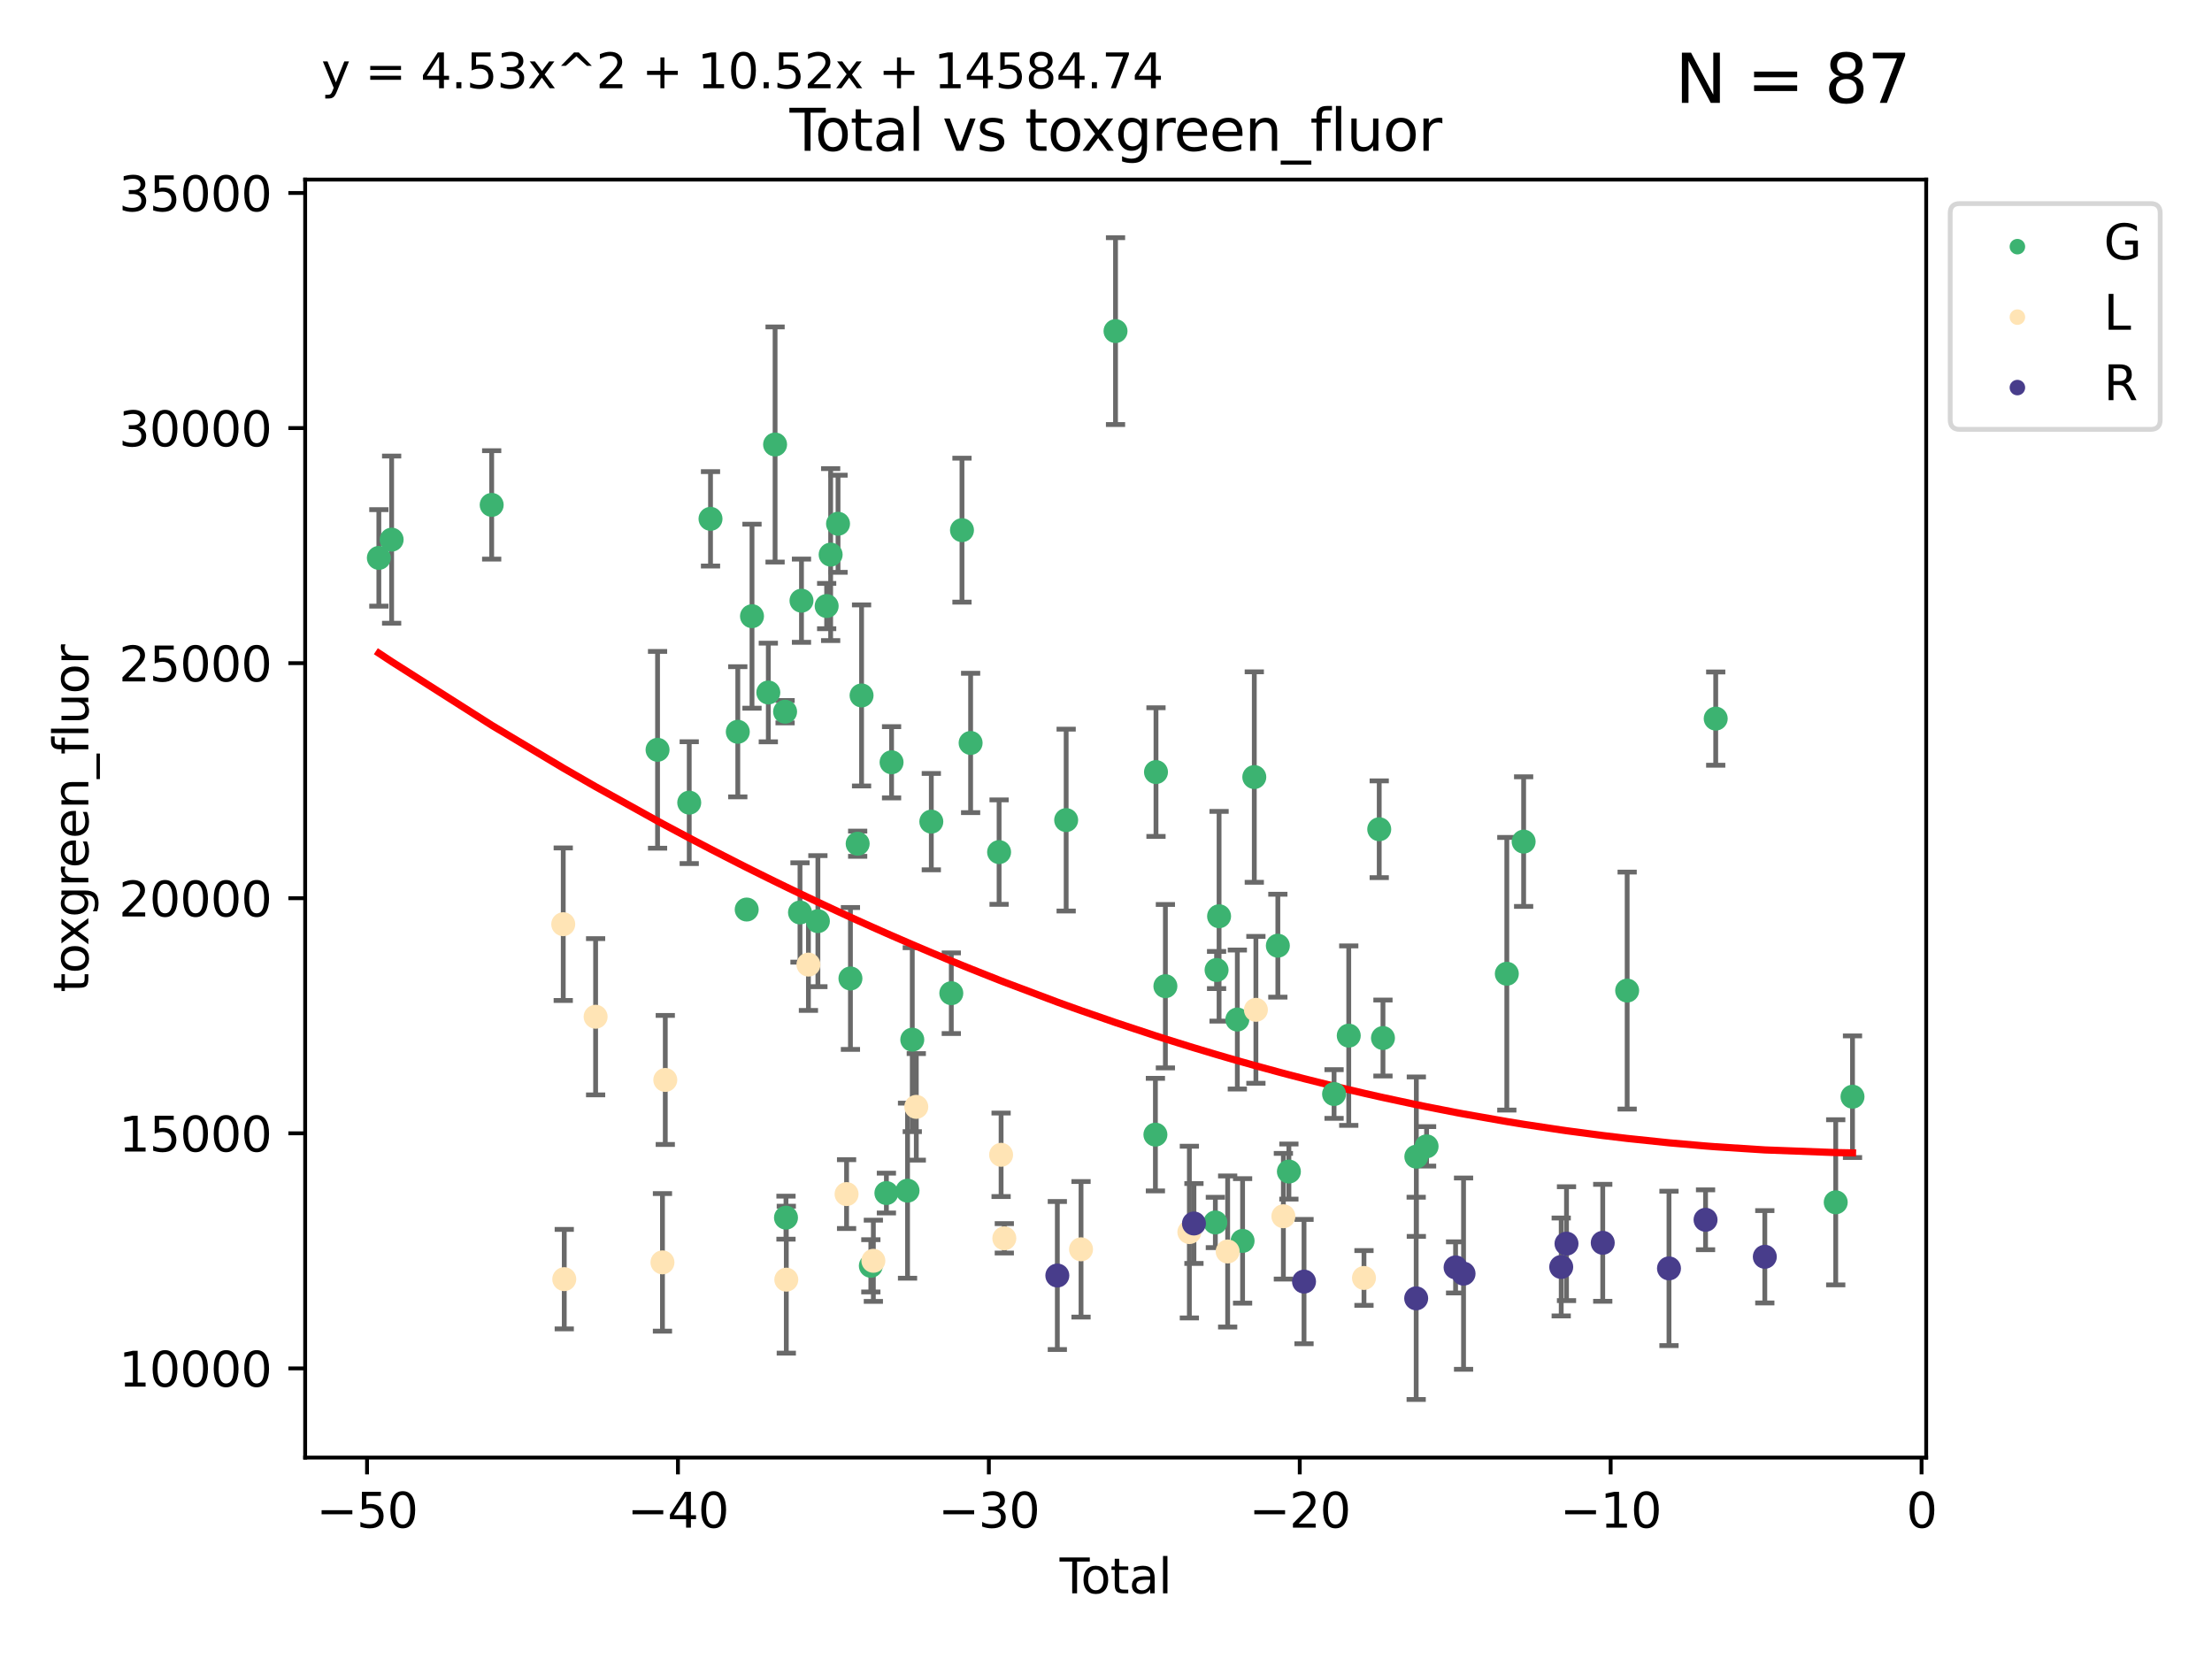 <?xml version="1.0" encoding="utf-8" standalone="no"?>
<!DOCTYPE svg PUBLIC "-//W3C//DTD SVG 1.1//EN"
  "http://www.w3.org/Graphics/SVG/1.1/DTD/svg11.dtd">
<svg xmlns:xlink="http://www.w3.org/1999/xlink" width="460.8pt" height="345.6pt" viewBox="0 0 460.8 345.6" xmlns="http://www.w3.org/2000/svg" version="1.1">
 <defs>
  <style type="text/css">*{stroke-linejoin: round; stroke-linecap: butt}</style>
 </defs>
 <g id="figure_1">
  <g id="patch_1">
   <path d="M 0 345.6 
L 460.8 345.6 
L 460.8 0 
L 0 0 
z
" style="fill: #ffffff"/>
  </g>
  <g id="axes_1">
   <g id="patch_2">
    <path d="M 63.571 303.64 
L 401.26 303.64 
L 401.26 37.411 
L 63.571 37.411 
z
" style="fill: #ffffff"/>
   </g>
   <g id="PathCollection_1">
    <defs>
     <path id="mc62432968d" d="M 0 1.118 
C 0.297 1.118 0.581 1 0.791 0.791 
C 1 0.581 1.118 0.297 1.118 0 
C 1.118 -0.297 1 -0.581 0.791 -0.791 
C 0.581 -1 0.297 -1.118 0 -1.118 
C -0.297 -1.118 -0.581 -1 -0.791 -0.791 
C -1 -0.581 -1.118 -0.297 -1.118 0 
C -1.118 0.297 -1 0.581 -0.791 0.791 
C -0.581 1 -0.297 1.118 0 1.118 
z
" style="stroke: #3cb371"/>
    </defs>
    <g clip-path="url(#p924c9a645b)">
     <use xlink:href="#mc62432968d" x="78.921" y="116.22" style="fill: #3cb371; stroke: #3cb371"/>
     <use xlink:href="#mc62432968d" x="81.585" y="112.416" style="fill: #3cb371; stroke: #3cb371"/>
     <use xlink:href="#mc62432968d" x="102.426" y="105.179" style="fill: #3cb371; stroke: #3cb371"/>
     <use xlink:href="#mc62432968d" x="136.981" y="156.199" style="fill: #3cb371; stroke: #3cb371"/>
     <use xlink:href="#mc62432968d" x="143.58" y="167.205" style="fill: #3cb371; stroke: #3cb371"/>
     <use xlink:href="#mc62432968d" x="148.013" y="108.082" style="fill: #3cb371; stroke: #3cb371"/>
     <use xlink:href="#mc62432968d" x="153.697" y="152.447" style="fill: #3cb371; stroke: #3cb371"/>
     <use xlink:href="#mc62432968d" x="155.551" y="189.473" style="fill: #3cb371; stroke: #3cb371"/>
     <use xlink:href="#mc62432968d" x="156.656" y="128.364" style="fill: #3cb371; stroke: #3cb371"/>
     <use xlink:href="#mc62432968d" x="160.055" y="144.258" style="fill: #3cb371; stroke: #3cb371"/>
     <use xlink:href="#mc62432968d" x="161.465" y="92.597" style="fill: #3cb371; stroke: #3cb371"/>
     <use xlink:href="#mc62432968d" x="163.55" y="148.26" style="fill: #3cb371; stroke: #3cb371"/>
     <use xlink:href="#mc62432968d" x="163.736" y="253.66" style="fill: #3cb371; stroke: #3cb371"/>
     <use xlink:href="#mc62432968d" x="166.655" y="190.084" style="fill: #3cb371; stroke: #3cb371"/>
     <use xlink:href="#mc62432968d" x="166.964" y="125.134" style="fill: #3cb371; stroke: #3cb371"/>
     <use xlink:href="#mc62432968d" x="170.383" y="191.893" style="fill: #3cb371; stroke: #3cb371"/>
     <use xlink:href="#mc62432968d" x="172.208" y="126.25" style="fill: #3cb371; stroke: #3cb371"/>
     <use xlink:href="#mc62432968d" x="173.039" y="115.534" style="fill: #3cb371; stroke: #3cb371"/>
     <use xlink:href="#mc62432968d" x="174.578" y="109.108" style="fill: #3cb371; stroke: #3cb371"/>
     <use xlink:href="#mc62432968d" x="177.162" y="203.83" style="fill: #3cb371; stroke: #3cb371"/>
     <use xlink:href="#mc62432968d" x="178.668" y="175.763" style="fill: #3cb371; stroke: #3cb371"/>
     <use xlink:href="#mc62432968d" x="179.48" y="144.872" style="fill: #3cb371; stroke: #3cb371"/>
     <use xlink:href="#mc62432968d" x="181.412" y="263.694" style="fill: #3cb371; stroke: #3cb371"/>
     <use xlink:href="#mc62432968d" x="184.653" y="248.538" style="fill: #3cb371; stroke: #3cb371"/>
     <use xlink:href="#mc62432968d" x="185.73" y="158.797" style="fill: #3cb371; stroke: #3cb371"/>
     <use xlink:href="#mc62432968d" x="189.057" y="248.038" style="fill: #3cb371; stroke: #3cb371"/>
     <use xlink:href="#mc62432968d" x="190.045" y="216.581" style="fill: #3cb371; stroke: #3cb371"/>
     <use xlink:href="#mc62432968d" x="194.01" y="171.161" style="fill: #3cb371; stroke: #3cb371"/>
     <use xlink:href="#mc62432968d" x="198.173" y="206.903" style="fill: #3cb371; stroke: #3cb371"/>
     <use xlink:href="#mc62432968d" x="200.398" y="110.441" style="fill: #3cb371; stroke: #3cb371"/>
     <use xlink:href="#mc62432968d" x="202.198" y="154.771" style="fill: #3cb371; stroke: #3cb371"/>
     <use xlink:href="#mc62432968d" x="208.13" y="177.509" style="fill: #3cb371; stroke: #3cb371"/>
     <use xlink:href="#mc62432968d" x="222.101" y="170.84" style="fill: #3cb371; stroke: #3cb371"/>
     <use xlink:href="#mc62432968d" x="232.384" y="68.975" style="fill: #3cb371; stroke: #3cb371"/>
     <use xlink:href="#mc62432968d" x="240.693" y="236.364" style="fill: #3cb371; stroke: #3cb371"/>
     <use xlink:href="#mc62432968d" x="240.814" y="160.835" style="fill: #3cb371; stroke: #3cb371"/>
     <use xlink:href="#mc62432968d" x="242.772" y="205.441" style="fill: #3cb371; stroke: #3cb371"/>
     <use xlink:href="#mc62432968d" x="253.181" y="254.659" style="fill: #3cb371; stroke: #3cb371"/>
     <use xlink:href="#mc62432968d" x="253.434" y="202.068" style="fill: #3cb371; stroke: #3cb371"/>
     <use xlink:href="#mc62432968d" x="253.957" y="190.871" style="fill: #3cb371; stroke: #3cb371"/>
     <use xlink:href="#mc62432968d" x="257.759" y="212.387" style="fill: #3cb371; stroke: #3cb371"/>
     <use xlink:href="#mc62432968d" x="258.854" y="258.501" style="fill: #3cb371; stroke: #3cb371"/>
     <use xlink:href="#mc62432968d" x="261.293" y="161.875" style="fill: #3cb371; stroke: #3cb371"/>
     <use xlink:href="#mc62432968d" x="266.199" y="197.006" style="fill: #3cb371; stroke: #3cb371"/>
     <use xlink:href="#mc62432968d" x="268.5" y="244.058" style="fill: #3cb371; stroke: #3cb371"/>
     <use xlink:href="#mc62432968d" x="277.911" y="227.904" style="fill: #3cb371; stroke: #3cb371"/>
     <use xlink:href="#mc62432968d" x="280.97" y="215.741" style="fill: #3cb371; stroke: #3cb371"/>
     <use xlink:href="#mc62432968d" x="287.318" y="172.748" style="fill: #3cb371; stroke: #3cb371"/>
     <use xlink:href="#mc62432968d" x="288.097" y="216.24" style="fill: #3cb371; stroke: #3cb371"/>
     <use xlink:href="#mc62432968d" x="295.049" y="240.954" style="fill: #3cb371; stroke: #3cb371"/>
     <use xlink:href="#mc62432968d" x="297.183" y="238.803" style="fill: #3cb371; stroke: #3cb371"/>
     <use xlink:href="#mc62432968d" x="313.898" y="202.851" style="fill: #3cb371; stroke: #3cb371"/>
     <use xlink:href="#mc62432968d" x="317.401" y="175.321" style="fill: #3cb371; stroke: #3cb371"/>
     <use xlink:href="#mc62432968d" x="338.967" y="206.355" style="fill: #3cb371; stroke: #3cb371"/>
     <use xlink:href="#mc62432968d" x="357.415" y="149.698" style="fill: #3cb371; stroke: #3cb371"/>
     <use xlink:href="#mc62432968d" x="382.415" y="250.462" style="fill: #3cb371; stroke: #3cb371"/>
     <use xlink:href="#mc62432968d" x="385.911" y="228.464" style="fill: #3cb371; stroke: #3cb371"/>
    </g>
   </g>
   <g id="PathCollection_2">
    <defs>
     <path id="m91a065c91f" d="M 0 1.118 
C 0.297 1.118 0.581 1 0.791 0.791 
C 1 0.581 1.118 0.297 1.118 0 
C 1.118 -0.297 1 -0.581 0.791 -0.791 
C 0.581 -1 0.297 -1.118 0 -1.118 
C -0.297 -1.118 -0.581 -1 -0.791 -0.791 
C -1 -0.581 -1.118 -0.297 -1.118 0 
C -1.118 0.297 -1 0.581 -0.791 0.791 
C -0.581 1 -0.297 1.118 0 1.118 
z
" style="stroke: #ffe4b5"/>
    </defs>
    <g clip-path="url(#p924c9a645b)">
     <use xlink:href="#m91a065c91f" x="117.334" y="192.527" style="fill: #ffe4b5; stroke: #ffe4b5"/>
     <use xlink:href="#m91a065c91f" x="117.546" y="266.469" style="fill: #ffe4b5; stroke: #ffe4b5"/>
     <use xlink:href="#m91a065c91f" x="124.078" y="211.806" style="fill: #ffe4b5; stroke: #ffe4b5"/>
     <use xlink:href="#m91a065c91f" x="138.003" y="262.975" style="fill: #ffe4b5; stroke: #ffe4b5"/>
     <use xlink:href="#m91a065c91f" x="138.591" y="224.972" style="fill: #ffe4b5; stroke: #ffe4b5"/>
     <use xlink:href="#m91a065c91f" x="163.801" y="266.575" style="fill: #ffe4b5; stroke: #ffe4b5"/>
     <use xlink:href="#m91a065c91f" x="168.41" y="200.943" style="fill: #ffe4b5; stroke: #ffe4b5"/>
     <use xlink:href="#m91a065c91f" x="176.357" y="248.75" style="fill: #ffe4b5; stroke: #ffe4b5"/>
     <use xlink:href="#m91a065c91f" x="181.937" y="262.645" style="fill: #ffe4b5; stroke: #ffe4b5"/>
     <use xlink:href="#m91a065c91f" x="190.88" y="230.579" style="fill: #ffe4b5; stroke: #ffe4b5"/>
     <use xlink:href="#m91a065c91f" x="208.547" y="240.566" style="fill: #ffe4b5; stroke: #ffe4b5"/>
     <use xlink:href="#m91a065c91f" x="209.218" y="257.965" style="fill: #ffe4b5; stroke: #ffe4b5"/>
     <use xlink:href="#m91a065c91f" x="225.199" y="260.254" style="fill: #ffe4b5; stroke: #ffe4b5"/>
     <use xlink:href="#m91a065c91f" x="247.767" y="256.664" style="fill: #ffe4b5; stroke: #ffe4b5"/>
     <use xlink:href="#m91a065c91f" x="255.745" y="260.707" style="fill: #ffe4b5; stroke: #ffe4b5"/>
     <use xlink:href="#m91a065c91f" x="261.627" y="210.366" style="fill: #ffe4b5; stroke: #ffe4b5"/>
     <use xlink:href="#m91a065c91f" x="267.351" y="253.365" style="fill: #ffe4b5; stroke: #ffe4b5"/>
     <use xlink:href="#m91a065c91f" x="284.142" y="266.223" style="fill: #ffe4b5; stroke: #ffe4b5"/>
    </g>
   </g>
   <g id="PathCollection_3">
    <defs>
     <path id="md74e224d9b" d="M 0 1.118 
C 0.297 1.118 0.581 1 0.791 0.791 
C 1 0.581 1.118 0.297 1.118 0 
C 1.118 -0.297 1 -0.581 0.791 -0.791 
C 0.581 -1 0.297 -1.118 0 -1.118 
C -0.297 -1.118 -0.581 -1 -0.791 -0.791 
C -1 -0.581 -1.118 -0.297 -1.118 0 
C -1.118 0.297 -1 0.581 -0.791 0.791 
C -0.581 1 -0.297 1.118 0 1.118 
z
" style="stroke: #483d8b"/>
    </defs>
    <g clip-path="url(#p924c9a645b)">
     <use xlink:href="#md74e224d9b" x="220.262" y="265.714" style="fill: #483d8b; stroke: #483d8b"/>
     <use xlink:href="#md74e224d9b" x="248.721" y="254.876" style="fill: #483d8b; stroke: #483d8b"/>
     <use xlink:href="#md74e224d9b" x="271.652" y="266.98" style="fill: #483d8b; stroke: #483d8b"/>
     <use xlink:href="#md74e224d9b" x="295.017" y="270.471" style="fill: #483d8b; stroke: #483d8b"/>
     <use xlink:href="#md74e224d9b" x="303.225" y="264.022" style="fill: #483d8b; stroke: #483d8b"/>
     <use xlink:href="#md74e224d9b" x="304.885" y="265.323" style="fill: #483d8b; stroke: #483d8b"/>
     <use xlink:href="#md74e224d9b" x="325.229" y="263.933" style="fill: #483d8b; stroke: #483d8b"/>
     <use xlink:href="#md74e224d9b" x="326.332" y="259.077" style="fill: #483d8b; stroke: #483d8b"/>
     <use xlink:href="#md74e224d9b" x="333.881" y="258.899" style="fill: #483d8b; stroke: #483d8b"/>
     <use xlink:href="#md74e224d9b" x="347.681" y="264.231" style="fill: #483d8b; stroke: #483d8b"/>
     <use xlink:href="#md74e224d9b" x="355.298" y="254.106" style="fill: #483d8b; stroke: #483d8b"/>
     <use xlink:href="#md74e224d9b" x="367.642" y="261.81" style="fill: #483d8b; stroke: #483d8b"/>
    </g>
   </g>
   <g id="matplotlib.axis_1">
    <g id="xtick_1">
     <g id="line2d_1">
      <defs>
       <path id="m3e7765308b" d="M 0 0 
L 0 3.5 
" style="stroke: #000000; stroke-width: 0.8"/>
      </defs>
      <g>
       <use xlink:href="#m3e7765308b" x="76.462" y="303.64" style="stroke: #000000; stroke-width: 0.8"/>
      </g>
     </g>
     <g id="text_1">
      <!-- −50 -->
      <g transform="translate(65.909 318.238)scale(0.1 -0.1)">
       <defs>
        <path id="DejaVuSans-2212" d="M 678 2272 
L 4684 2272 
L 4684 1741 
L 678 1741 
L 678 2272 
z
" transform="scale(0.016)"/>
        <path id="DejaVuSans-35" d="M 691 4666 
L 3169 4666 
L 3169 4134 
L 1269 4134 
L 1269 2991 
Q 1406 3038 1543 3061 
Q 1681 3084 1819 3084 
Q 2600 3084 3056 2656 
Q 3513 2228 3513 1497 
Q 3513 744 3044 326 
Q 2575 -91 1722 -91 
Q 1428 -91 1123 -41 
Q 819 9 494 109 
L 494 744 
Q 775 591 1075 516 
Q 1375 441 1709 441 
Q 2250 441 2565 725 
Q 2881 1009 2881 1497 
Q 2881 1984 2565 2268 
Q 2250 2553 1709 2553 
Q 1456 2553 1204 2497 
Q 953 2441 691 2322 
L 691 4666 
z
" transform="scale(0.016)"/>
        <path id="DejaVuSans-30" d="M 2034 4250 
Q 1547 4250 1301 3770 
Q 1056 3291 1056 2328 
Q 1056 1369 1301 889 
Q 1547 409 2034 409 
Q 2525 409 2770 889 
Q 3016 1369 3016 2328 
Q 3016 3291 2770 3770 
Q 2525 4250 2034 4250 
z
M 2034 4750 
Q 2819 4750 3233 4129 
Q 3647 3509 3647 2328 
Q 3647 1150 3233 529 
Q 2819 -91 2034 -91 
Q 1250 -91 836 529 
Q 422 1150 422 2328 
Q 422 3509 836 4129 
Q 1250 4750 2034 4750 
z
" transform="scale(0.016)"/>
       </defs>
       <use xlink:href="#DejaVuSans-2212"/>
       <use xlink:href="#DejaVuSans-35" x="83.789"/>
       <use xlink:href="#DejaVuSans-30" x="147.412"/>
      </g>
     </g>
    </g>
    <g id="xtick_2">
     <g id="line2d_2">
      <g>
       <use xlink:href="#m3e7765308b" x="141.229" y="303.64" style="stroke: #000000; stroke-width: 0.8"/>
      </g>
     </g>
     <g id="text_2">
      <!-- −40 -->
      <g transform="translate(130.676 318.238)scale(0.1 -0.1)">
       <defs>
        <path id="DejaVuSans-34" d="M 2419 4116 
L 825 1625 
L 2419 1625 
L 2419 4116 
z
M 2253 4666 
L 3047 4666 
L 3047 1625 
L 3713 1625 
L 3713 1100 
L 3047 1100 
L 3047 0 
L 2419 0 
L 2419 1100 
L 313 1100 
L 313 1709 
L 2253 4666 
z
" transform="scale(0.016)"/>
       </defs>
       <use xlink:href="#DejaVuSans-2212"/>
       <use xlink:href="#DejaVuSans-34" x="83.789"/>
       <use xlink:href="#DejaVuSans-30" x="147.412"/>
      </g>
     </g>
    </g>
    <g id="xtick_3">
     <g id="line2d_3">
      <g>
       <use xlink:href="#m3e7765308b" x="205.996" y="303.64" style="stroke: #000000; stroke-width: 0.8"/>
      </g>
     </g>
     <g id="text_3">
      <!-- −30 -->
      <g transform="translate(195.444 318.238)scale(0.1 -0.1)">
       <defs>
        <path id="DejaVuSans-33" d="M 2597 2516 
Q 3050 2419 3304 2112 
Q 3559 1806 3559 1356 
Q 3559 666 3084 287 
Q 2609 -91 1734 -91 
Q 1441 -91 1130 -33 
Q 819 25 488 141 
L 488 750 
Q 750 597 1062 519 
Q 1375 441 1716 441 
Q 2309 441 2620 675 
Q 2931 909 2931 1356 
Q 2931 1769 2642 2001 
Q 2353 2234 1838 2234 
L 1294 2234 
L 1294 2753 
L 1863 2753 
Q 2328 2753 2575 2939 
Q 2822 3125 2822 3475 
Q 2822 3834 2567 4026 
Q 2313 4219 1838 4219 
Q 1578 4219 1281 4162 
Q 984 4106 628 3988 
L 628 4550 
Q 988 4650 1302 4700 
Q 1616 4750 1894 4750 
Q 2613 4750 3031 4423 
Q 3450 4097 3450 3541 
Q 3450 3153 3228 2886 
Q 3006 2619 2597 2516 
z
" transform="scale(0.016)"/>
       </defs>
       <use xlink:href="#DejaVuSans-2212"/>
       <use xlink:href="#DejaVuSans-33" x="83.789"/>
       <use xlink:href="#DejaVuSans-30" x="147.412"/>
      </g>
     </g>
    </g>
    <g id="xtick_4">
     <g id="line2d_4">
      <g>
       <use xlink:href="#m3e7765308b" x="270.763" y="303.64" style="stroke: #000000; stroke-width: 0.8"/>
      </g>
     </g>
     <g id="text_4">
      <!-- −20 -->
      <g transform="translate(260.211 318.238)scale(0.1 -0.1)">
       <defs>
        <path id="DejaVuSans-32" d="M 1228 531 
L 3431 531 
L 3431 0 
L 469 0 
L 469 531 
Q 828 903 1448 1529 
Q 2069 2156 2228 2338 
Q 2531 2678 2651 2914 
Q 2772 3150 2772 3378 
Q 2772 3750 2511 3984 
Q 2250 4219 1831 4219 
Q 1534 4219 1204 4116 
Q 875 4013 500 3803 
L 500 4441 
Q 881 4594 1212 4672 
Q 1544 4750 1819 4750 
Q 2544 4750 2975 4387 
Q 3406 4025 3406 3419 
Q 3406 3131 3298 2873 
Q 3191 2616 2906 2266 
Q 2828 2175 2409 1742 
Q 1991 1309 1228 531 
z
" transform="scale(0.016)"/>
       </defs>
       <use xlink:href="#DejaVuSans-2212"/>
       <use xlink:href="#DejaVuSans-32" x="83.789"/>
       <use xlink:href="#DejaVuSans-30" x="147.412"/>
      </g>
     </g>
    </g>
    <g id="xtick_5">
     <g id="line2d_5">
      <g>
       <use xlink:href="#m3e7765308b" x="335.531" y="303.64" style="stroke: #000000; stroke-width: 0.8"/>
      </g>
     </g>
     <g id="text_5">
      <!-- −10 -->
      <g transform="translate(324.978 318.238)scale(0.1 -0.1)">
       <defs>
        <path id="DejaVuSans-31" d="M 794 531 
L 1825 531 
L 1825 4091 
L 703 3866 
L 703 4441 
L 1819 4666 
L 2450 4666 
L 2450 531 
L 3481 531 
L 3481 0 
L 794 0 
L 794 531 
z
" transform="scale(0.016)"/>
       </defs>
       <use xlink:href="#DejaVuSans-2212"/>
       <use xlink:href="#DejaVuSans-31" x="83.789"/>
       <use xlink:href="#DejaVuSans-30" x="147.412"/>
      </g>
     </g>
    </g>
    <g id="xtick_6">
     <g id="line2d_6">
      <g>
       <use xlink:href="#m3e7765308b" x="400.298" y="303.64" style="stroke: #000000; stroke-width: 0.8"/>
      </g>
     </g>
     <g id="text_6">
      <!-- 0 -->
      <g transform="translate(397.117 318.238)scale(0.1 -0.1)">
       <use xlink:href="#DejaVuSans-30"/>
      </g>
     </g>
    </g>
    <g id="text_7">
     <!-- Total -->
     <g transform="translate(220.739 331.917)scale(0.1 -0.1)">
      <defs>
       <path id="DejaVuSans-54" d="M -19 4666 
L 3928 4666 
L 3928 4134 
L 2272 4134 
L 2272 0 
L 1638 0 
L 1638 4134 
L -19 4134 
L -19 4666 
z
" transform="scale(0.016)"/>
       <path id="DejaVuSans-6f" d="M 1959 3097 
Q 1497 3097 1228 2736 
Q 959 2375 959 1747 
Q 959 1119 1226 758 
Q 1494 397 1959 397 
Q 2419 397 2687 759 
Q 2956 1122 2956 1747 
Q 2956 2369 2687 2733 
Q 2419 3097 1959 3097 
z
M 1959 3584 
Q 2709 3584 3137 3096 
Q 3566 2609 3566 1747 
Q 3566 888 3137 398 
Q 2709 -91 1959 -91 
Q 1206 -91 779 398 
Q 353 888 353 1747 
Q 353 2609 779 3096 
Q 1206 3584 1959 3584 
z
" transform="scale(0.016)"/>
       <path id="DejaVuSans-74" d="M 1172 4494 
L 1172 3500 
L 2356 3500 
L 2356 3053 
L 1172 3053 
L 1172 1153 
Q 1172 725 1289 603 
Q 1406 481 1766 481 
L 2356 481 
L 2356 0 
L 1766 0 
Q 1100 0 847 248 
Q 594 497 594 1153 
L 594 3053 
L 172 3053 
L 172 3500 
L 594 3500 
L 594 4494 
L 1172 4494 
z
" transform="scale(0.016)"/>
       <path id="DejaVuSans-61" d="M 2194 1759 
Q 1497 1759 1228 1600 
Q 959 1441 959 1056 
Q 959 750 1161 570 
Q 1363 391 1709 391 
Q 2188 391 2477 730 
Q 2766 1069 2766 1631 
L 2766 1759 
L 2194 1759 
z
M 3341 1997 
L 3341 0 
L 2766 0 
L 2766 531 
Q 2569 213 2275 61 
Q 1981 -91 1556 -91 
Q 1019 -91 701 211 
Q 384 513 384 1019 
Q 384 1609 779 1909 
Q 1175 2209 1959 2209 
L 2766 2209 
L 2766 2266 
Q 2766 2663 2505 2880 
Q 2244 3097 1772 3097 
Q 1472 3097 1187 3025 
Q 903 2953 641 2809 
L 641 3341 
Q 956 3463 1253 3523 
Q 1550 3584 1831 3584 
Q 2591 3584 2966 3190 
Q 3341 2797 3341 1997 
z
" transform="scale(0.016)"/>
       <path id="DejaVuSans-6c" d="M 603 4863 
L 1178 4863 
L 1178 0 
L 603 0 
L 603 4863 
z
" transform="scale(0.016)"/>
      </defs>
      <use xlink:href="#DejaVuSans-54"/>
      <use xlink:href="#DejaVuSans-6f" x="44.084"/>
      <use xlink:href="#DejaVuSans-74" x="105.266"/>
      <use xlink:href="#DejaVuSans-61" x="144.475"/>
      <use xlink:href="#DejaVuSans-6c" x="205.754"/>
     </g>
    </g>
   </g>
   <g id="matplotlib.axis_2">
    <g id="ytick_1">
     <g id="line2d_7">
      <defs>
       <path id="ma54513168f" d="M 0 0 
L -3.5 0 
" style="stroke: #000000; stroke-width: 0.8"/>
      </defs>
      <g>
       <use xlink:href="#ma54513168f" x="63.571" y="285.061" style="stroke: #000000; stroke-width: 0.8"/>
      </g>
     </g>
     <g id="text_8">
      <!-- 10000 -->
      <g transform="translate(24.759 288.86)scale(0.1 -0.1)">
       <use xlink:href="#DejaVuSans-31"/>
       <use xlink:href="#DejaVuSans-30" x="63.623"/>
       <use xlink:href="#DejaVuSans-30" x="127.246"/>
       <use xlink:href="#DejaVuSans-30" x="190.869"/>
       <use xlink:href="#DejaVuSans-30" x="254.492"/>
      </g>
     </g>
    </g>
    <g id="ytick_2">
     <g id="line2d_8">
      <g>
       <use xlink:href="#ma54513168f" x="63.571" y="236.089" style="stroke: #000000; stroke-width: 0.8"/>
      </g>
     </g>
     <g id="text_9">
      <!-- 15000 -->
      <g transform="translate(24.759 239.888)scale(0.1 -0.1)">
       <use xlink:href="#DejaVuSans-31"/>
       <use xlink:href="#DejaVuSans-35" x="63.623"/>
       <use xlink:href="#DejaVuSans-30" x="127.246"/>
       <use xlink:href="#DejaVuSans-30" x="190.869"/>
       <use xlink:href="#DejaVuSans-30" x="254.492"/>
      </g>
     </g>
    </g>
    <g id="ytick_3">
     <g id="line2d_9">
      <g>
       <use xlink:href="#ma54513168f" x="63.571" y="187.117" style="stroke: #000000; stroke-width: 0.8"/>
      </g>
     </g>
     <g id="text_10">
      <!-- 20000 -->
      <g transform="translate(24.759 190.917)scale(0.1 -0.1)">
       <use xlink:href="#DejaVuSans-32"/>
       <use xlink:href="#DejaVuSans-30" x="63.623"/>
       <use xlink:href="#DejaVuSans-30" x="127.246"/>
       <use xlink:href="#DejaVuSans-30" x="190.869"/>
       <use xlink:href="#DejaVuSans-30" x="254.492"/>
      </g>
     </g>
    </g>
    <g id="ytick_4">
     <g id="line2d_10">
      <g>
       <use xlink:href="#ma54513168f" x="63.571" y="138.146" style="stroke: #000000; stroke-width: 0.8"/>
      </g>
     </g>
     <g id="text_11">
      <!-- 25000 -->
      <g transform="translate(24.759 141.945)scale(0.1 -0.1)">
       <use xlink:href="#DejaVuSans-32"/>
       <use xlink:href="#DejaVuSans-35" x="63.623"/>
       <use xlink:href="#DejaVuSans-30" x="127.246"/>
       <use xlink:href="#DejaVuSans-30" x="190.869"/>
       <use xlink:href="#DejaVuSans-30" x="254.492"/>
      </g>
     </g>
    </g>
    <g id="ytick_5">
     <g id="line2d_11">
      <g>
       <use xlink:href="#ma54513168f" x="63.571" y="89.174" style="stroke: #000000; stroke-width: 0.8"/>
      </g>
     </g>
     <g id="text_12">
      <!-- 30000 -->
      <g transform="translate(24.759 92.973)scale(0.1 -0.1)">
       <use xlink:href="#DejaVuSans-33"/>
       <use xlink:href="#DejaVuSans-30" x="63.623"/>
       <use xlink:href="#DejaVuSans-30" x="127.246"/>
       <use xlink:href="#DejaVuSans-30" x="190.869"/>
       <use xlink:href="#DejaVuSans-30" x="254.492"/>
      </g>
     </g>
    </g>
    <g id="ytick_6">
     <g id="line2d_12">
      <g>
       <use xlink:href="#ma54513168f" x="63.571" y="40.202" style="stroke: #000000; stroke-width: 0.8"/>
      </g>
     </g>
     <g id="text_13">
      <!-- 35000 -->
      <g transform="translate(24.759 44.002)scale(0.1 -0.1)">
       <use xlink:href="#DejaVuSans-33"/>
       <use xlink:href="#DejaVuSans-35" x="63.623"/>
       <use xlink:href="#DejaVuSans-30" x="127.246"/>
       <use xlink:href="#DejaVuSans-30" x="190.869"/>
       <use xlink:href="#DejaVuSans-30" x="254.492"/>
      </g>
     </g>
    </g>
    <g id="text_14">
     <!-- toxgreen_fluor -->
     <g transform="translate(18.401 206.72)rotate(-90)scale(0.1 -0.1)">
      <defs>
       <path id="DejaVuSans-78" d="M 3513 3500 
L 2247 1797 
L 3578 0 
L 2900 0 
L 1881 1375 
L 863 0 
L 184 0 
L 1544 1831 
L 300 3500 
L 978 3500 
L 1906 2253 
L 2834 3500 
L 3513 3500 
z
" transform="scale(0.016)"/>
       <path id="DejaVuSans-67" d="M 2906 1791 
Q 2906 2416 2648 2759 
Q 2391 3103 1925 3103 
Q 1463 3103 1205 2759 
Q 947 2416 947 1791 
Q 947 1169 1205 825 
Q 1463 481 1925 481 
Q 2391 481 2648 825 
Q 2906 1169 2906 1791 
z
M 3481 434 
Q 3481 -459 3084 -895 
Q 2688 -1331 1869 -1331 
Q 1566 -1331 1297 -1286 
Q 1028 -1241 775 -1147 
L 775 -588 
Q 1028 -725 1275 -790 
Q 1522 -856 1778 -856 
Q 2344 -856 2625 -561 
Q 2906 -266 2906 331 
L 2906 616 
Q 2728 306 2450 153 
Q 2172 0 1784 0 
Q 1141 0 747 490 
Q 353 981 353 1791 
Q 353 2603 747 3093 
Q 1141 3584 1784 3584 
Q 2172 3584 2450 3431 
Q 2728 3278 2906 2969 
L 2906 3500 
L 3481 3500 
L 3481 434 
z
" transform="scale(0.016)"/>
       <path id="DejaVuSans-72" d="M 2631 2963 
Q 2534 3019 2420 3045 
Q 2306 3072 2169 3072 
Q 1681 3072 1420 2755 
Q 1159 2438 1159 1844 
L 1159 0 
L 581 0 
L 581 3500 
L 1159 3500 
L 1159 2956 
Q 1341 3275 1631 3429 
Q 1922 3584 2338 3584 
Q 2397 3584 2469 3576 
Q 2541 3569 2628 3553 
L 2631 2963 
z
" transform="scale(0.016)"/>
       <path id="DejaVuSans-65" d="M 3597 1894 
L 3597 1613 
L 953 1613 
Q 991 1019 1311 708 
Q 1631 397 2203 397 
Q 2534 397 2845 478 
Q 3156 559 3463 722 
L 3463 178 
Q 3153 47 2828 -22 
Q 2503 -91 2169 -91 
Q 1331 -91 842 396 
Q 353 884 353 1716 
Q 353 2575 817 3079 
Q 1281 3584 2069 3584 
Q 2775 3584 3186 3129 
Q 3597 2675 3597 1894 
z
M 3022 2063 
Q 3016 2534 2758 2815 
Q 2500 3097 2075 3097 
Q 1594 3097 1305 2825 
Q 1016 2553 972 2059 
L 3022 2063 
z
" transform="scale(0.016)"/>
       <path id="DejaVuSans-6e" d="M 3513 2113 
L 3513 0 
L 2938 0 
L 2938 2094 
Q 2938 2591 2744 2837 
Q 2550 3084 2163 3084 
Q 1697 3084 1428 2787 
Q 1159 2491 1159 1978 
L 1159 0 
L 581 0 
L 581 3500 
L 1159 3500 
L 1159 2956 
Q 1366 3272 1645 3428 
Q 1925 3584 2291 3584 
Q 2894 3584 3203 3211 
Q 3513 2838 3513 2113 
z
" transform="scale(0.016)"/>
       <path id="DejaVuSans-5f" d="M 3263 -1063 
L 3263 -1509 
L -63 -1509 
L -63 -1063 
L 3263 -1063 
z
" transform="scale(0.016)"/>
       <path id="DejaVuSans-66" d="M 2375 4863 
L 2375 4384 
L 1825 4384 
Q 1516 4384 1395 4259 
Q 1275 4134 1275 3809 
L 1275 3500 
L 2222 3500 
L 2222 3053 
L 1275 3053 
L 1275 0 
L 697 0 
L 697 3053 
L 147 3053 
L 147 3500 
L 697 3500 
L 697 3744 
Q 697 4328 969 4595 
Q 1241 4863 1831 4863 
L 2375 4863 
z
" transform="scale(0.016)"/>
       <path id="DejaVuSans-75" d="M 544 1381 
L 544 3500 
L 1119 3500 
L 1119 1403 
Q 1119 906 1312 657 
Q 1506 409 1894 409 
Q 2359 409 2629 706 
Q 2900 1003 2900 1516 
L 2900 3500 
L 3475 3500 
L 3475 0 
L 2900 0 
L 2900 538 
Q 2691 219 2414 64 
Q 2138 -91 1772 -91 
Q 1169 -91 856 284 
Q 544 659 544 1381 
z
M 1991 3584 
L 1991 3584 
z
" transform="scale(0.016)"/>
      </defs>
      <use xlink:href="#DejaVuSans-74"/>
      <use xlink:href="#DejaVuSans-6f" x="39.209"/>
      <use xlink:href="#DejaVuSans-78" x="97.266"/>
      <use xlink:href="#DejaVuSans-67" x="156.445"/>
      <use xlink:href="#DejaVuSans-72" x="219.922"/>
      <use xlink:href="#DejaVuSans-65" x="258.785"/>
      <use xlink:href="#DejaVuSans-65" x="320.309"/>
      <use xlink:href="#DejaVuSans-6e" x="381.832"/>
      <use xlink:href="#DejaVuSans-5f" x="445.211"/>
      <use xlink:href="#DejaVuSans-66" x="495.211"/>
      <use xlink:href="#DejaVuSans-6c" x="530.416"/>
      <use xlink:href="#DejaVuSans-75" x="558.199"/>
      <use xlink:href="#DejaVuSans-6f" x="621.578"/>
      <use xlink:href="#DejaVuSans-72" x="682.76"/>
     </g>
    </g>
   </g>
   <g id="LineCollection_1">
    <path d="M 78.921 126.27 
L 78.921 106.17 
" clip-path="url(#p924c9a645b)" style="fill: none; stroke: #696969"/>
    <path d="M 81.585 129.828 
L 81.585 95.005 
" clip-path="url(#p924c9a645b)" style="fill: none; stroke: #696969"/>
    <path d="M 102.426 116.468 
L 102.426 93.889 
" clip-path="url(#p924c9a645b)" style="fill: none; stroke: #696969"/>
    <path d="M 136.981 176.697 
L 136.981 135.701 
" clip-path="url(#p924c9a645b)" style="fill: none; stroke: #696969"/>
    <path d="M 143.58 179.896 
L 143.58 154.515 
" clip-path="url(#p924c9a645b)" style="fill: none; stroke: #696969"/>
    <path d="M 148.013 117.917 
L 148.013 98.247 
" clip-path="url(#p924c9a645b)" style="fill: none; stroke: #696969"/>
    <path d="M 153.697 166.006 
L 153.697 138.888 
" clip-path="url(#p924c9a645b)" style="fill: none; stroke: #696969"/>
    <path d="M 155.551 190.206 
L 155.551 188.74 
" clip-path="url(#p924c9a645b)" style="fill: none; stroke: #696969"/>
    <path d="M 156.656 147.528 
L 156.656 109.201 
" clip-path="url(#p924c9a645b)" style="fill: none; stroke: #696969"/>
    <path d="M 160.055 154.533 
L 160.055 133.984 
" clip-path="url(#p924c9a645b)" style="fill: none; stroke: #696969"/>
    <path d="M 161.465 117.086 
L 161.465 68.108 
" clip-path="url(#p924c9a645b)" style="fill: none; stroke: #696969"/>
    <path d="M 163.55 150.588 
L 163.55 145.932 
" clip-path="url(#p924c9a645b)" style="fill: none; stroke: #696969"/>
    <path d="M 163.736 258.14 
L 163.736 249.181 
" clip-path="url(#p924c9a645b)" style="fill: none; stroke: #696969"/>
    <path d="M 166.655 200.431 
L 166.655 179.736 
" clip-path="url(#p924c9a645b)" style="fill: none; stroke: #696969"/>
    <path d="M 166.964 133.804 
L 166.964 116.465 
" clip-path="url(#p924c9a645b)" style="fill: none; stroke: #696969"/>
    <path d="M 170.383 205.542 
L 170.383 178.244 
" clip-path="url(#p924c9a645b)" style="fill: none; stroke: #696969"/>
    <path d="M 172.208 130.968 
L 172.208 121.532 
" clip-path="url(#p924c9a645b)" style="fill: none; stroke: #696969"/>
    <path d="M 173.039 133.445 
L 173.039 97.623 
" clip-path="url(#p924c9a645b)" style="fill: none; stroke: #696969"/>
    <path d="M 174.578 119.224 
L 174.578 98.993 
" clip-path="url(#p924c9a645b)" style="fill: none; stroke: #696969"/>
    <path d="M 177.162 218.609 
L 177.162 189.05 
" clip-path="url(#p924c9a645b)" style="fill: none; stroke: #696969"/>
    <path d="M 178.668 178.39 
L 178.668 173.135 
" clip-path="url(#p924c9a645b)" style="fill: none; stroke: #696969"/>
    <path d="M 179.48 163.728 
L 179.48 126.015 
" clip-path="url(#p924c9a645b)" style="fill: none; stroke: #696969"/>
    <path d="M 181.412 269.14 
L 181.412 258.247 
" clip-path="url(#p924c9a645b)" style="fill: none; stroke: #696969"/>
    <path d="M 184.653 252.688 
L 184.653 244.387 
" clip-path="url(#p924c9a645b)" style="fill: none; stroke: #696969"/>
    <path d="M 185.73 166.219 
L 185.73 151.374 
" clip-path="url(#p924c9a645b)" style="fill: none; stroke: #696969"/>
    <path d="M 189.057 266.274 
L 189.057 229.802 
" clip-path="url(#p924c9a645b)" style="fill: none; stroke: #696969"/>
    <path d="M 190.045 235.74 
L 190.045 197.422 
" clip-path="url(#p924c9a645b)" style="fill: none; stroke: #696969"/>
    <path d="M 194.01 181.199 
L 194.01 161.124 
" clip-path="url(#p924c9a645b)" style="fill: none; stroke: #696969"/>
    <path d="M 198.173 215.301 
L 198.173 198.504 
" clip-path="url(#p924c9a645b)" style="fill: none; stroke: #696969"/>
    <path d="M 200.398 125.436 
L 200.398 95.447 
" clip-path="url(#p924c9a645b)" style="fill: none; stroke: #696969"/>
    <path d="M 202.198 169.288 
L 202.198 140.254 
" clip-path="url(#p924c9a645b)" style="fill: none; stroke: #696969"/>
    <path d="M 208.13 188.389 
L 208.13 166.63 
" clip-path="url(#p924c9a645b)" style="fill: none; stroke: #696969"/>
    <path d="M 222.101 189.779 
L 222.101 151.901 
" clip-path="url(#p924c9a645b)" style="fill: none; stroke: #696969"/>
    <path d="M 232.384 88.438 
L 232.384 49.513 
" clip-path="url(#p924c9a645b)" style="fill: none; stroke: #696969"/>
    <path d="M 240.693 248.092 
L 240.693 224.636 
" clip-path="url(#p924c9a645b)" style="fill: none; stroke: #696969"/>
    <path d="M 240.814 174.234 
L 240.814 147.436 
" clip-path="url(#p924c9a645b)" style="fill: none; stroke: #696969"/>
    <path d="M 242.772 222.462 
L 242.772 188.419 
" clip-path="url(#p924c9a645b)" style="fill: none; stroke: #696969"/>
    <path d="M 253.181 259.902 
L 253.181 249.416 
" clip-path="url(#p924c9a645b)" style="fill: none; stroke: #696969"/>
    <path d="M 253.434 205.94 
L 253.434 198.197 
" clip-path="url(#p924c9a645b)" style="fill: none; stroke: #696969"/>
    <path d="M 253.957 212.718 
L 253.957 169.025 
" clip-path="url(#p924c9a645b)" style="fill: none; stroke: #696969"/>
    <path d="M 257.759 226.862 
L 257.759 197.911 
" clip-path="url(#p924c9a645b)" style="fill: none; stroke: #696969"/>
    <path d="M 258.854 271.467 
L 258.854 245.534 
" clip-path="url(#p924c9a645b)" style="fill: none; stroke: #696969"/>
    <path d="M 261.293 183.8 
L 261.293 139.951 
" clip-path="url(#p924c9a645b)" style="fill: none; stroke: #696969"/>
    <path d="M 266.199 207.726 
L 266.199 186.286 
" clip-path="url(#p924c9a645b)" style="fill: none; stroke: #696969"/>
    <path d="M 268.5 249.795 
L 268.5 238.32 
" clip-path="url(#p924c9a645b)" style="fill: none; stroke: #696969"/>
    <path d="M 277.911 232.978 
L 277.911 222.831 
" clip-path="url(#p924c9a645b)" style="fill: none; stroke: #696969"/>
    <path d="M 280.97 234.434 
L 280.97 197.049 
" clip-path="url(#p924c9a645b)" style="fill: none; stroke: #696969"/>
    <path d="M 287.318 182.83 
L 287.318 162.667 
" clip-path="url(#p924c9a645b)" style="fill: none; stroke: #696969"/>
    <path d="M 288.097 224.154 
L 288.097 208.325 
" clip-path="url(#p924c9a645b)" style="fill: none; stroke: #696969"/>
    <path d="M 295.049 257.559 
L 295.049 224.348 
" clip-path="url(#p924c9a645b)" style="fill: none; stroke: #696969"/>
    <path d="M 297.183 242.912 
L 297.183 234.693 
" clip-path="url(#p924c9a645b)" style="fill: none; stroke: #696969"/>
    <path d="M 313.898 231.249 
L 313.898 174.454 
" clip-path="url(#p924c9a645b)" style="fill: none; stroke: #696969"/>
    <path d="M 317.401 188.82 
L 317.401 161.821 
" clip-path="url(#p924c9a645b)" style="fill: none; stroke: #696969"/>
    <path d="M 338.967 231.04 
L 338.967 181.671 
" clip-path="url(#p924c9a645b)" style="fill: none; stroke: #696969"/>
    <path d="M 357.415 159.411 
L 357.415 139.986 
" clip-path="url(#p924c9a645b)" style="fill: none; stroke: #696969"/>
    <path d="M 382.415 267.661 
L 382.415 233.264 
" clip-path="url(#p924c9a645b)" style="fill: none; stroke: #696969"/>
    <path d="M 385.911 241.135 
L 385.911 215.794 
" clip-path="url(#p924c9a645b)" style="fill: none; stroke: #696969"/>
   </g>
   <g id="line2d_13">
    <defs>
     <path id="ma50c57b896" d="M 2 0 
L -2 -0 
" style="stroke: #696969"/>
    </defs>
    <g clip-path="url(#p924c9a645b)">
     <use xlink:href="#ma50c57b896" x="78.921" y="126.27" style="fill: #696969; stroke: #696969"/>
     <use xlink:href="#ma50c57b896" x="81.585" y="129.828" style="fill: #696969; stroke: #696969"/>
     <use xlink:href="#ma50c57b896" x="102.426" y="116.468" style="fill: #696969; stroke: #696969"/>
     <use xlink:href="#ma50c57b896" x="136.981" y="176.697" style="fill: #696969; stroke: #696969"/>
     <use xlink:href="#ma50c57b896" x="143.58" y="179.896" style="fill: #696969; stroke: #696969"/>
     <use xlink:href="#ma50c57b896" x="148.013" y="117.917" style="fill: #696969; stroke: #696969"/>
     <use xlink:href="#ma50c57b896" x="153.697" y="166.006" style="fill: #696969; stroke: #696969"/>
     <use xlink:href="#ma50c57b896" x="155.551" y="190.206" style="fill: #696969; stroke: #696969"/>
     <use xlink:href="#ma50c57b896" x="156.656" y="147.528" style="fill: #696969; stroke: #696969"/>
     <use xlink:href="#ma50c57b896" x="160.055" y="154.533" style="fill: #696969; stroke: #696969"/>
     <use xlink:href="#ma50c57b896" x="161.465" y="117.086" style="fill: #696969; stroke: #696969"/>
     <use xlink:href="#ma50c57b896" x="163.55" y="150.588" style="fill: #696969; stroke: #696969"/>
     <use xlink:href="#ma50c57b896" x="163.736" y="258.14" style="fill: #696969; stroke: #696969"/>
     <use xlink:href="#ma50c57b896" x="166.655" y="200.431" style="fill: #696969; stroke: #696969"/>
     <use xlink:href="#ma50c57b896" x="166.964" y="133.804" style="fill: #696969; stroke: #696969"/>
     <use xlink:href="#ma50c57b896" x="170.383" y="205.542" style="fill: #696969; stroke: #696969"/>
     <use xlink:href="#ma50c57b896" x="172.208" y="130.968" style="fill: #696969; stroke: #696969"/>
     <use xlink:href="#ma50c57b896" x="173.039" y="133.445" style="fill: #696969; stroke: #696969"/>
     <use xlink:href="#ma50c57b896" x="174.578" y="119.224" style="fill: #696969; stroke: #696969"/>
     <use xlink:href="#ma50c57b896" x="177.162" y="218.609" style="fill: #696969; stroke: #696969"/>
     <use xlink:href="#ma50c57b896" x="178.668" y="178.39" style="fill: #696969; stroke: #696969"/>
     <use xlink:href="#ma50c57b896" x="179.48" y="163.728" style="fill: #696969; stroke: #696969"/>
     <use xlink:href="#ma50c57b896" x="181.412" y="269.14" style="fill: #696969; stroke: #696969"/>
     <use xlink:href="#ma50c57b896" x="184.653" y="252.688" style="fill: #696969; stroke: #696969"/>
     <use xlink:href="#ma50c57b896" x="185.73" y="166.219" style="fill: #696969; stroke: #696969"/>
     <use xlink:href="#ma50c57b896" x="189.057" y="266.274" style="fill: #696969; stroke: #696969"/>
     <use xlink:href="#ma50c57b896" x="190.045" y="235.74" style="fill: #696969; stroke: #696969"/>
     <use xlink:href="#ma50c57b896" x="194.01" y="181.199" style="fill: #696969; stroke: #696969"/>
     <use xlink:href="#ma50c57b896" x="198.173" y="215.301" style="fill: #696969; stroke: #696969"/>
     <use xlink:href="#ma50c57b896" x="200.398" y="125.436" style="fill: #696969; stroke: #696969"/>
     <use xlink:href="#ma50c57b896" x="202.198" y="169.288" style="fill: #696969; stroke: #696969"/>
     <use xlink:href="#ma50c57b896" x="208.13" y="188.389" style="fill: #696969; stroke: #696969"/>
     <use xlink:href="#ma50c57b896" x="222.101" y="189.779" style="fill: #696969; stroke: #696969"/>
     <use xlink:href="#ma50c57b896" x="232.384" y="88.438" style="fill: #696969; stroke: #696969"/>
     <use xlink:href="#ma50c57b896" x="240.693" y="248.092" style="fill: #696969; stroke: #696969"/>
     <use xlink:href="#ma50c57b896" x="240.814" y="174.234" style="fill: #696969; stroke: #696969"/>
     <use xlink:href="#ma50c57b896" x="242.772" y="222.462" style="fill: #696969; stroke: #696969"/>
     <use xlink:href="#ma50c57b896" x="253.181" y="259.902" style="fill: #696969; stroke: #696969"/>
     <use xlink:href="#ma50c57b896" x="253.434" y="205.94" style="fill: #696969; stroke: #696969"/>
     <use xlink:href="#ma50c57b896" x="253.957" y="212.718" style="fill: #696969; stroke: #696969"/>
     <use xlink:href="#ma50c57b896" x="257.759" y="226.862" style="fill: #696969; stroke: #696969"/>
     <use xlink:href="#ma50c57b896" x="258.854" y="271.467" style="fill: #696969; stroke: #696969"/>
     <use xlink:href="#ma50c57b896" x="261.293" y="183.8" style="fill: #696969; stroke: #696969"/>
     <use xlink:href="#ma50c57b896" x="266.199" y="207.726" style="fill: #696969; stroke: #696969"/>
     <use xlink:href="#ma50c57b896" x="268.5" y="249.795" style="fill: #696969; stroke: #696969"/>
     <use xlink:href="#ma50c57b896" x="277.911" y="232.978" style="fill: #696969; stroke: #696969"/>
     <use xlink:href="#ma50c57b896" x="280.97" y="234.434" style="fill: #696969; stroke: #696969"/>
     <use xlink:href="#ma50c57b896" x="287.318" y="182.83" style="fill: #696969; stroke: #696969"/>
     <use xlink:href="#ma50c57b896" x="288.097" y="224.154" style="fill: #696969; stroke: #696969"/>
     <use xlink:href="#ma50c57b896" x="295.049" y="257.559" style="fill: #696969; stroke: #696969"/>
     <use xlink:href="#ma50c57b896" x="297.183" y="242.912" style="fill: #696969; stroke: #696969"/>
     <use xlink:href="#ma50c57b896" x="313.898" y="231.249" style="fill: #696969; stroke: #696969"/>
     <use xlink:href="#ma50c57b896" x="317.401" y="188.82" style="fill: #696969; stroke: #696969"/>
     <use xlink:href="#ma50c57b896" x="338.967" y="231.04" style="fill: #696969; stroke: #696969"/>
     <use xlink:href="#ma50c57b896" x="357.415" y="159.411" style="fill: #696969; stroke: #696969"/>
     <use xlink:href="#ma50c57b896" x="382.415" y="267.661" style="fill: #696969; stroke: #696969"/>
     <use xlink:href="#ma50c57b896" x="385.911" y="241.135" style="fill: #696969; stroke: #696969"/>
    </g>
   </g>
   <g id="line2d_14">
    <g clip-path="url(#p924c9a645b)">
     <use xlink:href="#ma50c57b896" x="78.921" y="106.17" style="fill: #696969; stroke: #696969"/>
     <use xlink:href="#ma50c57b896" x="81.585" y="95.005" style="fill: #696969; stroke: #696969"/>
     <use xlink:href="#ma50c57b896" x="102.426" y="93.889" style="fill: #696969; stroke: #696969"/>
     <use xlink:href="#ma50c57b896" x="136.981" y="135.701" style="fill: #696969; stroke: #696969"/>
     <use xlink:href="#ma50c57b896" x="143.58" y="154.515" style="fill: #696969; stroke: #696969"/>
     <use xlink:href="#ma50c57b896" x="148.013" y="98.247" style="fill: #696969; stroke: #696969"/>
     <use xlink:href="#ma50c57b896" x="153.697" y="138.888" style="fill: #696969; stroke: #696969"/>
     <use xlink:href="#ma50c57b896" x="155.551" y="188.74" style="fill: #696969; stroke: #696969"/>
     <use xlink:href="#ma50c57b896" x="156.656" y="109.201" style="fill: #696969; stroke: #696969"/>
     <use xlink:href="#ma50c57b896" x="160.055" y="133.984" style="fill: #696969; stroke: #696969"/>
     <use xlink:href="#ma50c57b896" x="161.465" y="68.108" style="fill: #696969; stroke: #696969"/>
     <use xlink:href="#ma50c57b896" x="163.55" y="145.932" style="fill: #696969; stroke: #696969"/>
     <use xlink:href="#ma50c57b896" x="163.736" y="249.181" style="fill: #696969; stroke: #696969"/>
     <use xlink:href="#ma50c57b896" x="166.655" y="179.736" style="fill: #696969; stroke: #696969"/>
     <use xlink:href="#ma50c57b896" x="166.964" y="116.465" style="fill: #696969; stroke: #696969"/>
     <use xlink:href="#ma50c57b896" x="170.383" y="178.244" style="fill: #696969; stroke: #696969"/>
     <use xlink:href="#ma50c57b896" x="172.208" y="121.532" style="fill: #696969; stroke: #696969"/>
     <use xlink:href="#ma50c57b896" x="173.039" y="97.623" style="fill: #696969; stroke: #696969"/>
     <use xlink:href="#ma50c57b896" x="174.578" y="98.993" style="fill: #696969; stroke: #696969"/>
     <use xlink:href="#ma50c57b896" x="177.162" y="189.05" style="fill: #696969; stroke: #696969"/>
     <use xlink:href="#ma50c57b896" x="178.668" y="173.135" style="fill: #696969; stroke: #696969"/>
     <use xlink:href="#ma50c57b896" x="179.48" y="126.015" style="fill: #696969; stroke: #696969"/>
     <use xlink:href="#ma50c57b896" x="181.412" y="258.247" style="fill: #696969; stroke: #696969"/>
     <use xlink:href="#ma50c57b896" x="184.653" y="244.387" style="fill: #696969; stroke: #696969"/>
     <use xlink:href="#ma50c57b896" x="185.73" y="151.374" style="fill: #696969; stroke: #696969"/>
     <use xlink:href="#ma50c57b896" x="189.057" y="229.802" style="fill: #696969; stroke: #696969"/>
     <use xlink:href="#ma50c57b896" x="190.045" y="197.422" style="fill: #696969; stroke: #696969"/>
     <use xlink:href="#ma50c57b896" x="194.01" y="161.124" style="fill: #696969; stroke: #696969"/>
     <use xlink:href="#ma50c57b896" x="198.173" y="198.504" style="fill: #696969; stroke: #696969"/>
     <use xlink:href="#ma50c57b896" x="200.398" y="95.447" style="fill: #696969; stroke: #696969"/>
     <use xlink:href="#ma50c57b896" x="202.198" y="140.254" style="fill: #696969; stroke: #696969"/>
     <use xlink:href="#ma50c57b896" x="208.13" y="166.63" style="fill: #696969; stroke: #696969"/>
     <use xlink:href="#ma50c57b896" x="222.101" y="151.901" style="fill: #696969; stroke: #696969"/>
     <use xlink:href="#ma50c57b896" x="232.384" y="49.513" style="fill: #696969; stroke: #696969"/>
     <use xlink:href="#ma50c57b896" x="240.693" y="224.636" style="fill: #696969; stroke: #696969"/>
     <use xlink:href="#ma50c57b896" x="240.814" y="147.436" style="fill: #696969; stroke: #696969"/>
     <use xlink:href="#ma50c57b896" x="242.772" y="188.419" style="fill: #696969; stroke: #696969"/>
     <use xlink:href="#ma50c57b896" x="253.181" y="249.416" style="fill: #696969; stroke: #696969"/>
     <use xlink:href="#ma50c57b896" x="253.434" y="198.197" style="fill: #696969; stroke: #696969"/>
     <use xlink:href="#ma50c57b896" x="253.957" y="169.025" style="fill: #696969; stroke: #696969"/>
     <use xlink:href="#ma50c57b896" x="257.759" y="197.911" style="fill: #696969; stroke: #696969"/>
     <use xlink:href="#ma50c57b896" x="258.854" y="245.534" style="fill: #696969; stroke: #696969"/>
     <use xlink:href="#ma50c57b896" x="261.293" y="139.951" style="fill: #696969; stroke: #696969"/>
     <use xlink:href="#ma50c57b896" x="266.199" y="186.286" style="fill: #696969; stroke: #696969"/>
     <use xlink:href="#ma50c57b896" x="268.5" y="238.32" style="fill: #696969; stroke: #696969"/>
     <use xlink:href="#ma50c57b896" x="277.911" y="222.831" style="fill: #696969; stroke: #696969"/>
     <use xlink:href="#ma50c57b896" x="280.97" y="197.049" style="fill: #696969; stroke: #696969"/>
     <use xlink:href="#ma50c57b896" x="287.318" y="162.667" style="fill: #696969; stroke: #696969"/>
     <use xlink:href="#ma50c57b896" x="288.097" y="208.325" style="fill: #696969; stroke: #696969"/>
     <use xlink:href="#ma50c57b896" x="295.049" y="224.348" style="fill: #696969; stroke: #696969"/>
     <use xlink:href="#ma50c57b896" x="297.183" y="234.693" style="fill: #696969; stroke: #696969"/>
     <use xlink:href="#ma50c57b896" x="313.898" y="174.454" style="fill: #696969; stroke: #696969"/>
     <use xlink:href="#ma50c57b896" x="317.401" y="161.821" style="fill: #696969; stroke: #696969"/>
     <use xlink:href="#ma50c57b896" x="338.967" y="181.671" style="fill: #696969; stroke: #696969"/>
     <use xlink:href="#ma50c57b896" x="357.415" y="139.986" style="fill: #696969; stroke: #696969"/>
     <use xlink:href="#ma50c57b896" x="382.415" y="233.264" style="fill: #696969; stroke: #696969"/>
     <use xlink:href="#ma50c57b896" x="385.911" y="215.794" style="fill: #696969; stroke: #696969"/>
    </g>
   </g>
   <g id="LineCollection_2">
    <path d="M 117.334 208.415 
L 117.334 176.639 
" clip-path="url(#p924c9a645b)" style="fill: none; stroke: #696969"/>
    <path d="M 117.546 276.832 
L 117.546 256.107 
" clip-path="url(#p924c9a645b)" style="fill: none; stroke: #696969"/>
    <path d="M 124.078 228.08 
L 124.078 195.532 
" clip-path="url(#p924c9a645b)" style="fill: none; stroke: #696969"/>
    <path d="M 138.003 277.305 
L 138.003 248.644 
" clip-path="url(#p924c9a645b)" style="fill: none; stroke: #696969"/>
    <path d="M 138.591 238.412 
L 138.591 211.532 
" clip-path="url(#p924c9a645b)" style="fill: none; stroke: #696969"/>
    <path d="M 163.801 281.881 
L 163.801 251.268 
" clip-path="url(#p924c9a645b)" style="fill: none; stroke: #696969"/>
    <path d="M 168.41 210.488 
L 168.41 191.399 
" clip-path="url(#p924c9a645b)" style="fill: none; stroke: #696969"/>
    <path d="M 176.357 255.921 
L 176.357 241.58 
" clip-path="url(#p924c9a645b)" style="fill: none; stroke: #696969"/>
    <path d="M 181.937 271.102 
L 181.937 254.187 
" clip-path="url(#p924c9a645b)" style="fill: none; stroke: #696969"/>
    <path d="M 190.88 241.675 
L 190.88 219.482 
" clip-path="url(#p924c9a645b)" style="fill: none; stroke: #696969"/>
    <path d="M 208.547 249.264 
L 208.547 231.868 
" clip-path="url(#p924c9a645b)" style="fill: none; stroke: #696969"/>
    <path d="M 209.218 261.027 
L 209.218 254.902 
" clip-path="url(#p924c9a645b)" style="fill: none; stroke: #696969"/>
    <path d="M 225.199 274.375 
L 225.199 246.133 
" clip-path="url(#p924c9a645b)" style="fill: none; stroke: #696969"/>
    <path d="M 247.767 274.549 
L 247.767 238.779 
" clip-path="url(#p924c9a645b)" style="fill: none; stroke: #696969"/>
    <path d="M 255.745 276.441 
L 255.745 244.973 
" clip-path="url(#p924c9a645b)" style="fill: none; stroke: #696969"/>
    <path d="M 261.627 225.661 
L 261.627 195.072 
" clip-path="url(#p924c9a645b)" style="fill: none; stroke: #696969"/>
    <path d="M 267.351 266.455 
L 267.351 240.275 
" clip-path="url(#p924c9a645b)" style="fill: none; stroke: #696969"/>
    <path d="M 284.142 271.928 
L 284.142 260.517 
" clip-path="url(#p924c9a645b)" style="fill: none; stroke: #696969"/>
   </g>
   <g id="line2d_15">
    <g clip-path="url(#p924c9a645b)">
     <use xlink:href="#ma50c57b896" x="117.334" y="208.415" style="fill: #696969; stroke: #696969"/>
     <use xlink:href="#ma50c57b896" x="117.546" y="276.832" style="fill: #696969; stroke: #696969"/>
     <use xlink:href="#ma50c57b896" x="124.078" y="228.08" style="fill: #696969; stroke: #696969"/>
     <use xlink:href="#ma50c57b896" x="138.003" y="277.305" style="fill: #696969; stroke: #696969"/>
     <use xlink:href="#ma50c57b896" x="138.591" y="238.412" style="fill: #696969; stroke: #696969"/>
     <use xlink:href="#ma50c57b896" x="163.801" y="281.881" style="fill: #696969; stroke: #696969"/>
     <use xlink:href="#ma50c57b896" x="168.41" y="210.488" style="fill: #696969; stroke: #696969"/>
     <use xlink:href="#ma50c57b896" x="176.357" y="255.921" style="fill: #696969; stroke: #696969"/>
     <use xlink:href="#ma50c57b896" x="181.937" y="271.102" style="fill: #696969; stroke: #696969"/>
     <use xlink:href="#ma50c57b896" x="190.88" y="241.675" style="fill: #696969; stroke: #696969"/>
     <use xlink:href="#ma50c57b896" x="208.547" y="249.264" style="fill: #696969; stroke: #696969"/>
     <use xlink:href="#ma50c57b896" x="209.218" y="261.027" style="fill: #696969; stroke: #696969"/>
     <use xlink:href="#ma50c57b896" x="225.199" y="274.375" style="fill: #696969; stroke: #696969"/>
     <use xlink:href="#ma50c57b896" x="247.767" y="274.549" style="fill: #696969; stroke: #696969"/>
     <use xlink:href="#ma50c57b896" x="255.745" y="276.441" style="fill: #696969; stroke: #696969"/>
     <use xlink:href="#ma50c57b896" x="261.627" y="225.661" style="fill: #696969; stroke: #696969"/>
     <use xlink:href="#ma50c57b896" x="267.351" y="266.455" style="fill: #696969; stroke: #696969"/>
     <use xlink:href="#ma50c57b896" x="284.142" y="271.928" style="fill: #696969; stroke: #696969"/>
    </g>
   </g>
   <g id="line2d_16">
    <g clip-path="url(#p924c9a645b)">
     <use xlink:href="#ma50c57b896" x="117.334" y="176.639" style="fill: #696969; stroke: #696969"/>
     <use xlink:href="#ma50c57b896" x="117.546" y="256.107" style="fill: #696969; stroke: #696969"/>
     <use xlink:href="#ma50c57b896" x="124.078" y="195.532" style="fill: #696969; stroke: #696969"/>
     <use xlink:href="#ma50c57b896" x="138.003" y="248.644" style="fill: #696969; stroke: #696969"/>
     <use xlink:href="#ma50c57b896" x="138.591" y="211.532" style="fill: #696969; stroke: #696969"/>
     <use xlink:href="#ma50c57b896" x="163.801" y="251.268" style="fill: #696969; stroke: #696969"/>
     <use xlink:href="#ma50c57b896" x="168.41" y="191.399" style="fill: #696969; stroke: #696969"/>
     <use xlink:href="#ma50c57b896" x="176.357" y="241.58" style="fill: #696969; stroke: #696969"/>
     <use xlink:href="#ma50c57b896" x="181.937" y="254.187" style="fill: #696969; stroke: #696969"/>
     <use xlink:href="#ma50c57b896" x="190.88" y="219.482" style="fill: #696969; stroke: #696969"/>
     <use xlink:href="#ma50c57b896" x="208.547" y="231.868" style="fill: #696969; stroke: #696969"/>
     <use xlink:href="#ma50c57b896" x="209.218" y="254.902" style="fill: #696969; stroke: #696969"/>
     <use xlink:href="#ma50c57b896" x="225.199" y="246.133" style="fill: #696969; stroke: #696969"/>
     <use xlink:href="#ma50c57b896" x="247.767" y="238.779" style="fill: #696969; stroke: #696969"/>
     <use xlink:href="#ma50c57b896" x="255.745" y="244.973" style="fill: #696969; stroke: #696969"/>
     <use xlink:href="#ma50c57b896" x="261.627" y="195.072" style="fill: #696969; stroke: #696969"/>
     <use xlink:href="#ma50c57b896" x="267.351" y="240.275" style="fill: #696969; stroke: #696969"/>
     <use xlink:href="#ma50c57b896" x="284.142" y="260.517" style="fill: #696969; stroke: #696969"/>
    </g>
   </g>
   <g id="LineCollection_3">
    <path d="M 220.262 281.135 
L 220.262 250.293 
" clip-path="url(#p924c9a645b)" style="fill: none; stroke: #696969"/>
    <path d="M 248.721 263.198 
L 248.721 246.554 
" clip-path="url(#p924c9a645b)" style="fill: none; stroke: #696969"/>
    <path d="M 271.652 279.929 
L 271.652 254.03 
" clip-path="url(#p924c9a645b)" style="fill: none; stroke: #696969"/>
    <path d="M 295.017 291.539 
L 295.017 249.402 
" clip-path="url(#p924c9a645b)" style="fill: none; stroke: #696969"/>
    <path d="M 303.225 269.343 
L 303.225 258.7 
" clip-path="url(#p924c9a645b)" style="fill: none; stroke: #696969"/>
    <path d="M 304.885 285.249 
L 304.885 245.397 
" clip-path="url(#p924c9a645b)" style="fill: none; stroke: #696969"/>
    <path d="M 325.229 274.132 
L 325.229 253.734 
" clip-path="url(#p924c9a645b)" style="fill: none; stroke: #696969"/>
    <path d="M 326.332 270.937 
L 326.332 247.217 
" clip-path="url(#p924c9a645b)" style="fill: none; stroke: #696969"/>
    <path d="M 333.881 271.079 
L 333.881 246.72 
" clip-path="url(#p924c9a645b)" style="fill: none; stroke: #696969"/>
    <path d="M 347.681 280.315 
L 347.681 248.147 
" clip-path="url(#p924c9a645b)" style="fill: none; stroke: #696969"/>
    <path d="M 355.298 260.341 
L 355.298 247.871 
" clip-path="url(#p924c9a645b)" style="fill: none; stroke: #696969"/>
    <path d="M 367.642 271.428 
L 367.642 252.192 
" clip-path="url(#p924c9a645b)" style="fill: none; stroke: #696969"/>
   </g>
   <g id="line2d_17">
    <g clip-path="url(#p924c9a645b)">
     <use xlink:href="#ma50c57b896" x="220.262" y="281.135" style="fill: #696969; stroke: #696969"/>
     <use xlink:href="#ma50c57b896" x="248.721" y="263.198" style="fill: #696969; stroke: #696969"/>
     <use xlink:href="#ma50c57b896" x="271.652" y="279.929" style="fill: #696969; stroke: #696969"/>
     <use xlink:href="#ma50c57b896" x="295.017" y="291.539" style="fill: #696969; stroke: #696969"/>
     <use xlink:href="#ma50c57b896" x="303.225" y="269.343" style="fill: #696969; stroke: #696969"/>
     <use xlink:href="#ma50c57b896" x="304.885" y="285.249" style="fill: #696969; stroke: #696969"/>
     <use xlink:href="#ma50c57b896" x="325.229" y="274.132" style="fill: #696969; stroke: #696969"/>
     <use xlink:href="#ma50c57b896" x="326.332" y="270.937" style="fill: #696969; stroke: #696969"/>
     <use xlink:href="#ma50c57b896" x="333.881" y="271.079" style="fill: #696969; stroke: #696969"/>
     <use xlink:href="#ma50c57b896" x="347.681" y="280.315" style="fill: #696969; stroke: #696969"/>
     <use xlink:href="#ma50c57b896" x="355.298" y="260.341" style="fill: #696969; stroke: #696969"/>
     <use xlink:href="#ma50c57b896" x="367.642" y="271.428" style="fill: #696969; stroke: #696969"/>
    </g>
   </g>
   <g id="line2d_18">
    <g clip-path="url(#p924c9a645b)">
     <use xlink:href="#ma50c57b896" x="220.262" y="250.293" style="fill: #696969; stroke: #696969"/>
     <use xlink:href="#ma50c57b896" x="248.721" y="246.554" style="fill: #696969; stroke: #696969"/>
     <use xlink:href="#ma50c57b896" x="271.652" y="254.03" style="fill: #696969; stroke: #696969"/>
     <use xlink:href="#ma50c57b896" x="295.017" y="249.402" style="fill: #696969; stroke: #696969"/>
     <use xlink:href="#ma50c57b896" x="303.225" y="258.7" style="fill: #696969; stroke: #696969"/>
     <use xlink:href="#ma50c57b896" x="304.885" y="245.397" style="fill: #696969; stroke: #696969"/>
     <use xlink:href="#ma50c57b896" x="325.229" y="253.734" style="fill: #696969; stroke: #696969"/>
     <use xlink:href="#ma50c57b896" x="326.332" y="247.217" style="fill: #696969; stroke: #696969"/>
     <use xlink:href="#ma50c57b896" x="333.881" y="246.72" style="fill: #696969; stroke: #696969"/>
     <use xlink:href="#ma50c57b896" x="347.681" y="248.147" style="fill: #696969; stroke: #696969"/>
     <use xlink:href="#ma50c57b896" x="355.298" y="247.871" style="fill: #696969; stroke: #696969"/>
     <use xlink:href="#ma50c57b896" x="367.642" y="252.192" style="fill: #696969; stroke: #696969"/>
    </g>
   </g>
   <g id="line2d_19">
    <path d="M 78.921 136.069 
L 81.585 137.83 
L 102.426 151.085 
L 117.334 160.003 
L 117.546 160.126 
L 124.078 163.883 
L 136.981 171.038 
L 138.003 171.589 
L 138.591 171.906 
L 143.58 174.561 
L 148.013 176.876 
L 153.697 179.784 
L 155.551 180.718 
L 156.656 181.27 
L 160.055 182.955 
L 161.465 183.647 
L 163.55 184.662 
L 163.736 184.752 
L 163.801 184.784 
L 166.655 186.157 
L 166.964 186.305 
L 168.41 186.993 
L 170.383 187.925 
L 172.208 188.78 
L 173.039 189.166 
L 174.578 189.879 
L 176.357 190.697 
L 177.162 191.064 
L 178.668 191.748 
L 179.48 192.115 
L 181.412 192.983 
L 181.937 193.217 
L 184.653 194.42 
L 185.73 194.893 
L 189.057 196.338 
L 190.045 196.763 
L 190.88 197.12 
L 194.01 198.446 
L 198.173 200.177 
L 200.398 201.087 
L 202.198 201.816 
L 208.13 204.17 
L 208.547 204.332 
L 209.218 204.593 
L 220.262 208.751 
L 222.101 209.418 
L 225.199 210.526 
L 232.384 213.017 
L 240.693 215.762 
L 240.814 215.801 
L 242.772 216.426 
L 247.767 217.984 
L 248.721 218.276 
L 253.181 219.613 
L 253.434 219.688 
L 253.957 219.842 
L 255.745 220.363 
L 257.759 220.943 
L 258.854 221.254 
L 261.293 221.938 
L 261.627 222.031 
L 266.199 223.277 
L 267.351 223.584 
L 268.5 223.887 
L 271.652 224.705 
L 277.911 226.267 
L 280.97 227 
L 284.142 227.739 
L 287.318 228.458 
L 288.097 228.631 
L 295.017 230.112 
L 295.049 230.119 
L 297.183 230.555 
L 303.225 231.738 
L 304.885 232.049 
L 313.898 233.638 
L 317.401 234.21 
L 325.229 235.392 
L 326.332 235.549 
L 333.881 236.549 
L 338.967 237.155 
L 347.681 238.066 
L 355.298 238.731 
L 357.415 238.894 
L 367.642 239.548 
L 382.415 240.103 
L 385.911 240.166 
" clip-path="url(#p924c9a645b)" style="fill: none; stroke: #ff0000; stroke-width: 1.5; stroke-linecap: square"/>
   </g>
   <g id="line2d_20">
    <defs>
     <path id="m99c85f1042" d="M 0 2 
C 0.53 2 1.039 1.789 1.414 1.414 
C 1.789 1.039 2 0.53 2 0 
C 2 -0.53 1.789 -1.039 1.414 -1.414 
C 1.039 -1.789 0.53 -2 0 -2 
C -0.53 -2 -1.039 -1.789 -1.414 -1.414 
C -1.789 -1.039 -2 -0.53 -2 0 
C -2 0.53 -1.789 1.039 -1.414 1.414 
C -1.039 1.789 -0.53 2 0 2 
z
" style="stroke: #3cb371"/>
    </defs>
    <g clip-path="url(#p924c9a645b)">
     <use xlink:href="#m99c85f1042" x="78.921" y="116.22" style="fill: #3cb371; stroke: #3cb371"/>
     <use xlink:href="#m99c85f1042" x="81.585" y="112.416" style="fill: #3cb371; stroke: #3cb371"/>
     <use xlink:href="#m99c85f1042" x="102.426" y="105.179" style="fill: #3cb371; stroke: #3cb371"/>
     <use xlink:href="#m99c85f1042" x="136.981" y="156.199" style="fill: #3cb371; stroke: #3cb371"/>
     <use xlink:href="#m99c85f1042" x="143.58" y="167.205" style="fill: #3cb371; stroke: #3cb371"/>
     <use xlink:href="#m99c85f1042" x="148.013" y="108.082" style="fill: #3cb371; stroke: #3cb371"/>
     <use xlink:href="#m99c85f1042" x="153.697" y="152.447" style="fill: #3cb371; stroke: #3cb371"/>
     <use xlink:href="#m99c85f1042" x="155.551" y="189.473" style="fill: #3cb371; stroke: #3cb371"/>
     <use xlink:href="#m99c85f1042" x="156.656" y="128.364" style="fill: #3cb371; stroke: #3cb371"/>
     <use xlink:href="#m99c85f1042" x="160.055" y="144.258" style="fill: #3cb371; stroke: #3cb371"/>
     <use xlink:href="#m99c85f1042" x="161.465" y="92.597" style="fill: #3cb371; stroke: #3cb371"/>
     <use xlink:href="#m99c85f1042" x="163.55" y="148.26" style="fill: #3cb371; stroke: #3cb371"/>
     <use xlink:href="#m99c85f1042" x="163.736" y="253.66" style="fill: #3cb371; stroke: #3cb371"/>
     <use xlink:href="#m99c85f1042" x="166.655" y="190.084" style="fill: #3cb371; stroke: #3cb371"/>
     <use xlink:href="#m99c85f1042" x="166.964" y="125.134" style="fill: #3cb371; stroke: #3cb371"/>
     <use xlink:href="#m99c85f1042" x="170.383" y="191.893" style="fill: #3cb371; stroke: #3cb371"/>
     <use xlink:href="#m99c85f1042" x="172.208" y="126.25" style="fill: #3cb371; stroke: #3cb371"/>
     <use xlink:href="#m99c85f1042" x="173.039" y="115.534" style="fill: #3cb371; stroke: #3cb371"/>
     <use xlink:href="#m99c85f1042" x="174.578" y="109.108" style="fill: #3cb371; stroke: #3cb371"/>
     <use xlink:href="#m99c85f1042" x="177.162" y="203.83" style="fill: #3cb371; stroke: #3cb371"/>
     <use xlink:href="#m99c85f1042" x="178.668" y="175.763" style="fill: #3cb371; stroke: #3cb371"/>
     <use xlink:href="#m99c85f1042" x="179.48" y="144.872" style="fill: #3cb371; stroke: #3cb371"/>
     <use xlink:href="#m99c85f1042" x="181.412" y="263.694" style="fill: #3cb371; stroke: #3cb371"/>
     <use xlink:href="#m99c85f1042" x="184.653" y="248.538" style="fill: #3cb371; stroke: #3cb371"/>
     <use xlink:href="#m99c85f1042" x="185.73" y="158.797" style="fill: #3cb371; stroke: #3cb371"/>
     <use xlink:href="#m99c85f1042" x="189.057" y="248.038" style="fill: #3cb371; stroke: #3cb371"/>
     <use xlink:href="#m99c85f1042" x="190.045" y="216.581" style="fill: #3cb371; stroke: #3cb371"/>
     <use xlink:href="#m99c85f1042" x="194.01" y="171.161" style="fill: #3cb371; stroke: #3cb371"/>
     <use xlink:href="#m99c85f1042" x="198.173" y="206.903" style="fill: #3cb371; stroke: #3cb371"/>
     <use xlink:href="#m99c85f1042" x="200.398" y="110.441" style="fill: #3cb371; stroke: #3cb371"/>
     <use xlink:href="#m99c85f1042" x="202.198" y="154.771" style="fill: #3cb371; stroke: #3cb371"/>
     <use xlink:href="#m99c85f1042" x="208.13" y="177.509" style="fill: #3cb371; stroke: #3cb371"/>
     <use xlink:href="#m99c85f1042" x="222.101" y="170.84" style="fill: #3cb371; stroke: #3cb371"/>
     <use xlink:href="#m99c85f1042" x="232.384" y="68.975" style="fill: #3cb371; stroke: #3cb371"/>
     <use xlink:href="#m99c85f1042" x="240.693" y="236.364" style="fill: #3cb371; stroke: #3cb371"/>
     <use xlink:href="#m99c85f1042" x="240.814" y="160.835" style="fill: #3cb371; stroke: #3cb371"/>
     <use xlink:href="#m99c85f1042" x="242.772" y="205.441" style="fill: #3cb371; stroke: #3cb371"/>
     <use xlink:href="#m99c85f1042" x="253.181" y="254.659" style="fill: #3cb371; stroke: #3cb371"/>
     <use xlink:href="#m99c85f1042" x="253.434" y="202.068" style="fill: #3cb371; stroke: #3cb371"/>
     <use xlink:href="#m99c85f1042" x="253.957" y="190.871" style="fill: #3cb371; stroke: #3cb371"/>
     <use xlink:href="#m99c85f1042" x="257.759" y="212.387" style="fill: #3cb371; stroke: #3cb371"/>
     <use xlink:href="#m99c85f1042" x="258.854" y="258.501" style="fill: #3cb371; stroke: #3cb371"/>
     <use xlink:href="#m99c85f1042" x="261.293" y="161.875" style="fill: #3cb371; stroke: #3cb371"/>
     <use xlink:href="#m99c85f1042" x="266.199" y="197.006" style="fill: #3cb371; stroke: #3cb371"/>
     <use xlink:href="#m99c85f1042" x="268.5" y="244.058" style="fill: #3cb371; stroke: #3cb371"/>
     <use xlink:href="#m99c85f1042" x="277.911" y="227.904" style="fill: #3cb371; stroke: #3cb371"/>
     <use xlink:href="#m99c85f1042" x="280.97" y="215.741" style="fill: #3cb371; stroke: #3cb371"/>
     <use xlink:href="#m99c85f1042" x="287.318" y="172.748" style="fill: #3cb371; stroke: #3cb371"/>
     <use xlink:href="#m99c85f1042" x="288.097" y="216.24" style="fill: #3cb371; stroke: #3cb371"/>
     <use xlink:href="#m99c85f1042" x="295.049" y="240.954" style="fill: #3cb371; stroke: #3cb371"/>
     <use xlink:href="#m99c85f1042" x="297.183" y="238.803" style="fill: #3cb371; stroke: #3cb371"/>
     <use xlink:href="#m99c85f1042" x="313.898" y="202.851" style="fill: #3cb371; stroke: #3cb371"/>
     <use xlink:href="#m99c85f1042" x="317.401" y="175.321" style="fill: #3cb371; stroke: #3cb371"/>
     <use xlink:href="#m99c85f1042" x="338.967" y="206.355" style="fill: #3cb371; stroke: #3cb371"/>
     <use xlink:href="#m99c85f1042" x="357.415" y="149.698" style="fill: #3cb371; stroke: #3cb371"/>
     <use xlink:href="#m99c85f1042" x="382.415" y="250.462" style="fill: #3cb371; stroke: #3cb371"/>
     <use xlink:href="#m99c85f1042" x="385.911" y="228.464" style="fill: #3cb371; stroke: #3cb371"/>
    </g>
   </g>
   <g id="line2d_21">
    <defs>
     <path id="m37d09a7bdf" d="M 0 2 
C 0.53 2 1.039 1.789 1.414 1.414 
C 1.789 1.039 2 0.53 2 0 
C 2 -0.53 1.789 -1.039 1.414 -1.414 
C 1.039 -1.789 0.53 -2 0 -2 
C -0.53 -2 -1.039 -1.789 -1.414 -1.414 
C -1.789 -1.039 -2 -0.53 -2 0 
C -2 0.53 -1.789 1.039 -1.414 1.414 
C -1.039 1.789 -0.53 2 0 2 
z
" style="stroke: #ffe4b5"/>
    </defs>
    <g clip-path="url(#p924c9a645b)">
     <use xlink:href="#m37d09a7bdf" x="117.334" y="192.527" style="fill: #ffe4b5; stroke: #ffe4b5"/>
     <use xlink:href="#m37d09a7bdf" x="117.546" y="266.469" style="fill: #ffe4b5; stroke: #ffe4b5"/>
     <use xlink:href="#m37d09a7bdf" x="124.078" y="211.806" style="fill: #ffe4b5; stroke: #ffe4b5"/>
     <use xlink:href="#m37d09a7bdf" x="138.003" y="262.975" style="fill: #ffe4b5; stroke: #ffe4b5"/>
     <use xlink:href="#m37d09a7bdf" x="138.591" y="224.972" style="fill: #ffe4b5; stroke: #ffe4b5"/>
     <use xlink:href="#m37d09a7bdf" x="163.801" y="266.575" style="fill: #ffe4b5; stroke: #ffe4b5"/>
     <use xlink:href="#m37d09a7bdf" x="168.41" y="200.943" style="fill: #ffe4b5; stroke: #ffe4b5"/>
     <use xlink:href="#m37d09a7bdf" x="176.357" y="248.75" style="fill: #ffe4b5; stroke: #ffe4b5"/>
     <use xlink:href="#m37d09a7bdf" x="181.937" y="262.645" style="fill: #ffe4b5; stroke: #ffe4b5"/>
     <use xlink:href="#m37d09a7bdf" x="190.88" y="230.579" style="fill: #ffe4b5; stroke: #ffe4b5"/>
     <use xlink:href="#m37d09a7bdf" x="208.547" y="240.566" style="fill: #ffe4b5; stroke: #ffe4b5"/>
     <use xlink:href="#m37d09a7bdf" x="209.218" y="257.965" style="fill: #ffe4b5; stroke: #ffe4b5"/>
     <use xlink:href="#m37d09a7bdf" x="225.199" y="260.254" style="fill: #ffe4b5; stroke: #ffe4b5"/>
     <use xlink:href="#m37d09a7bdf" x="247.767" y="256.664" style="fill: #ffe4b5; stroke: #ffe4b5"/>
     <use xlink:href="#m37d09a7bdf" x="255.745" y="260.707" style="fill: #ffe4b5; stroke: #ffe4b5"/>
     <use xlink:href="#m37d09a7bdf" x="261.627" y="210.366" style="fill: #ffe4b5; stroke: #ffe4b5"/>
     <use xlink:href="#m37d09a7bdf" x="267.351" y="253.365" style="fill: #ffe4b5; stroke: #ffe4b5"/>
     <use xlink:href="#m37d09a7bdf" x="284.142" y="266.223" style="fill: #ffe4b5; stroke: #ffe4b5"/>
    </g>
   </g>
   <g id="line2d_22">
    <defs>
     <path id="med8d393406" d="M 0 2 
C 0.53 2 1.039 1.789 1.414 1.414 
C 1.789 1.039 2 0.53 2 0 
C 2 -0.53 1.789 -1.039 1.414 -1.414 
C 1.039 -1.789 0.53 -2 0 -2 
C -0.53 -2 -1.039 -1.789 -1.414 -1.414 
C -1.789 -1.039 -2 -0.53 -2 0 
C -2 0.53 -1.789 1.039 -1.414 1.414 
C -1.039 1.789 -0.53 2 0 2 
z
" style="stroke: #483d8b"/>
    </defs>
    <g clip-path="url(#p924c9a645b)">
     <use xlink:href="#med8d393406" x="220.262" y="265.714" style="fill: #483d8b; stroke: #483d8b"/>
     <use xlink:href="#med8d393406" x="248.721" y="254.876" style="fill: #483d8b; stroke: #483d8b"/>
     <use xlink:href="#med8d393406" x="271.652" y="266.98" style="fill: #483d8b; stroke: #483d8b"/>
     <use xlink:href="#med8d393406" x="295.017" y="270.471" style="fill: #483d8b; stroke: #483d8b"/>
     <use xlink:href="#med8d393406" x="303.225" y="264.022" style="fill: #483d8b; stroke: #483d8b"/>
     <use xlink:href="#med8d393406" x="304.885" y="265.323" style="fill: #483d8b; stroke: #483d8b"/>
     <use xlink:href="#med8d393406" x="325.229" y="263.933" style="fill: #483d8b; stroke: #483d8b"/>
     <use xlink:href="#med8d393406" x="326.332" y="259.077" style="fill: #483d8b; stroke: #483d8b"/>
     <use xlink:href="#med8d393406" x="333.881" y="258.899" style="fill: #483d8b; stroke: #483d8b"/>
     <use xlink:href="#med8d393406" x="347.681" y="264.231" style="fill: #483d8b; stroke: #483d8b"/>
     <use xlink:href="#med8d393406" x="355.298" y="254.106" style="fill: #483d8b; stroke: #483d8b"/>
     <use xlink:href="#med8d393406" x="367.642" y="261.81" style="fill: #483d8b; stroke: #483d8b"/>
    </g>
   </g>
   <g id="patch_3">
    <path d="M 63.571 303.64 
L 63.571 37.411 
" style="fill: none; stroke: #000000; stroke-width: 0.8; stroke-linejoin: miter; stroke-linecap: square"/>
   </g>
   <g id="patch_4">
    <path d="M 401.26 303.64 
L 401.26 37.411 
" style="fill: none; stroke: #000000; stroke-width: 0.8; stroke-linejoin: miter; stroke-linecap: square"/>
   </g>
   <g id="patch_5">
    <path d="M 63.571 303.64 
L 401.26 303.64 
" style="fill: none; stroke: #000000; stroke-width: 0.8; stroke-linejoin: miter; stroke-linecap: square"/>
   </g>
   <g id="patch_6">
    <path d="M 63.571 37.411 
L 401.26 37.411 
" style="fill: none; stroke: #000000; stroke-width: 0.8; stroke-linejoin: miter; stroke-linecap: square"/>
   </g>
   <g id="text_15">
    <!-- N = 87 -->
    <g transform="translate(348.964 21.426)scale(0.14 -0.14)">
     <defs>
      <path id="DejaVuSans-4e" d="M 628 4666 
L 1478 4666 
L 3547 763 
L 3547 4666 
L 4159 4666 
L 4159 0 
L 3309 0 
L 1241 3903 
L 1241 0 
L 628 0 
L 628 4666 
z
" transform="scale(0.016)"/>
      <path id="DejaVuSans-20" transform="scale(0.016)"/>
      <path id="DejaVuSans-3d" d="M 678 2906 
L 4684 2906 
L 4684 2381 
L 678 2381 
L 678 2906 
z
M 678 1631 
L 4684 1631 
L 4684 1100 
L 678 1100 
L 678 1631 
z
" transform="scale(0.016)"/>
      <path id="DejaVuSans-38" d="M 2034 2216 
Q 1584 2216 1326 1975 
Q 1069 1734 1069 1313 
Q 1069 891 1326 650 
Q 1584 409 2034 409 
Q 2484 409 2743 651 
Q 3003 894 3003 1313 
Q 3003 1734 2745 1975 
Q 2488 2216 2034 2216 
z
M 1403 2484 
Q 997 2584 770 2862 
Q 544 3141 544 3541 
Q 544 4100 942 4425 
Q 1341 4750 2034 4750 
Q 2731 4750 3128 4425 
Q 3525 4100 3525 3541 
Q 3525 3141 3298 2862 
Q 3072 2584 2669 2484 
Q 3125 2378 3379 2068 
Q 3634 1759 3634 1313 
Q 3634 634 3220 271 
Q 2806 -91 2034 -91 
Q 1263 -91 848 271 
Q 434 634 434 1313 
Q 434 1759 690 2068 
Q 947 2378 1403 2484 
z
M 1172 3481 
Q 1172 3119 1398 2916 
Q 1625 2713 2034 2713 
Q 2441 2713 2670 2916 
Q 2900 3119 2900 3481 
Q 2900 3844 2670 4047 
Q 2441 4250 2034 4250 
Q 1625 4250 1398 4047 
Q 1172 3844 1172 3481 
z
" transform="scale(0.016)"/>
      <path id="DejaVuSans-37" d="M 525 4666 
L 3525 4666 
L 3525 4397 
L 1831 0 
L 1172 0 
L 2766 4134 
L 525 4134 
L 525 4666 
z
" transform="scale(0.016)"/>
     </defs>
     <use xlink:href="#DejaVuSans-4e"/>
     <use xlink:href="#DejaVuSans-20" x="74.805"/>
     <use xlink:href="#DejaVuSans-3d" x="106.592"/>
     <use xlink:href="#DejaVuSans-20" x="190.381"/>
     <use xlink:href="#DejaVuSans-38" x="222.168"/>
     <use xlink:href="#DejaVuSans-37" x="285.791"/>
    </g>
   </g>
   <g id="text_16">
    <!-- y = 4.53x^2 + 10.52x + 14584.74 -->
    <g transform="translate(66.948 18.387)scale(0.1 -0.1)">
     <defs>
      <path id="DejaVuSans-79" d="M 2059 -325 
Q 1816 -950 1584 -1140 
Q 1353 -1331 966 -1331 
L 506 -1331 
L 506 -850 
L 844 -850 
Q 1081 -850 1212 -737 
Q 1344 -625 1503 -206 
L 1606 56 
L 191 3500 
L 800 3500 
L 1894 763 
L 2988 3500 
L 3597 3500 
L 2059 -325 
z
" transform="scale(0.016)"/>
      <path id="DejaVuSans-2e" d="M 684 794 
L 1344 794 
L 1344 0 
L 684 0 
L 684 794 
z
" transform="scale(0.016)"/>
      <path id="DejaVuSans-5e" d="M 2988 4666 
L 4684 2925 
L 4056 2925 
L 2681 4159 
L 1306 2925 
L 678 2925 
L 2375 4666 
L 2988 4666 
z
" transform="scale(0.016)"/>
      <path id="DejaVuSans-2b" d="M 2944 4013 
L 2944 2272 
L 4684 2272 
L 4684 1741 
L 2944 1741 
L 2944 0 
L 2419 0 
L 2419 1741 
L 678 1741 
L 678 2272 
L 2419 2272 
L 2419 4013 
L 2944 4013 
z
" transform="scale(0.016)"/>
     </defs>
     <use xlink:href="#DejaVuSans-79"/>
     <use xlink:href="#DejaVuSans-20" x="59.18"/>
     <use xlink:href="#DejaVuSans-3d" x="90.967"/>
     <use xlink:href="#DejaVuSans-20" x="174.756"/>
     <use xlink:href="#DejaVuSans-34" x="206.543"/>
     <use xlink:href="#DejaVuSans-2e" x="270.166"/>
     <use xlink:href="#DejaVuSans-35" x="301.953"/>
     <use xlink:href="#DejaVuSans-33" x="365.576"/>
     <use xlink:href="#DejaVuSans-78" x="429.199"/>
     <use xlink:href="#DejaVuSans-5e" x="488.379"/>
     <use xlink:href="#DejaVuSans-32" x="572.168"/>
     <use xlink:href="#DejaVuSans-20" x="635.791"/>
     <use xlink:href="#DejaVuSans-2b" x="667.578"/>
     <use xlink:href="#DejaVuSans-20" x="751.367"/>
     <use xlink:href="#DejaVuSans-31" x="783.154"/>
     <use xlink:href="#DejaVuSans-30" x="846.777"/>
     <use xlink:href="#DejaVuSans-2e" x="910.4"/>
     <use xlink:href="#DejaVuSans-35" x="942.188"/>
     <use xlink:href="#DejaVuSans-32" x="1005.811"/>
     <use xlink:href="#DejaVuSans-78" x="1069.434"/>
     <use xlink:href="#DejaVuSans-20" x="1128.613"/>
     <use xlink:href="#DejaVuSans-2b" x="1160.4"/>
     <use xlink:href="#DejaVuSans-20" x="1244.189"/>
     <use xlink:href="#DejaVuSans-31" x="1275.977"/>
     <use xlink:href="#DejaVuSans-34" x="1339.6"/>
     <use xlink:href="#DejaVuSans-35" x="1403.223"/>
     <use xlink:href="#DejaVuSans-38" x="1466.846"/>
     <use xlink:href="#DejaVuSans-34" x="1530.469"/>
     <use xlink:href="#DejaVuSans-2e" x="1594.092"/>
     <use xlink:href="#DejaVuSans-37" x="1625.879"/>
     <use xlink:href="#DejaVuSans-34" x="1689.502"/>
    </g>
   </g>
   <g id="text_17">
    <!-- Total vs toxgreen_fluor -->
    <g transform="translate(164.48 31.411)scale(0.12 -0.12)">
     <defs>
      <path id="DejaVuSans-76" d="M 191 3500 
L 800 3500 
L 1894 563 
L 2988 3500 
L 3597 3500 
L 2284 0 
L 1503 0 
L 191 3500 
z
" transform="scale(0.016)"/>
      <path id="DejaVuSans-73" d="M 2834 3397 
L 2834 2853 
Q 2591 2978 2328 3040 
Q 2066 3103 1784 3103 
Q 1356 3103 1142 2972 
Q 928 2841 928 2578 
Q 928 2378 1081 2264 
Q 1234 2150 1697 2047 
L 1894 2003 
Q 2506 1872 2764 1633 
Q 3022 1394 3022 966 
Q 3022 478 2636 193 
Q 2250 -91 1575 -91 
Q 1294 -91 989 -36 
Q 684 19 347 128 
L 347 722 
Q 666 556 975 473 
Q 1284 391 1588 391 
Q 1994 391 2212 530 
Q 2431 669 2431 922 
Q 2431 1156 2273 1281 
Q 2116 1406 1581 1522 
L 1381 1569 
Q 847 1681 609 1914 
Q 372 2147 372 2553 
Q 372 3047 722 3315 
Q 1072 3584 1716 3584 
Q 2034 3584 2315 3537 
Q 2597 3491 2834 3397 
z
" transform="scale(0.016)"/>
     </defs>
     <use xlink:href="#DejaVuSans-54"/>
     <use xlink:href="#DejaVuSans-6f" x="44.084"/>
     <use xlink:href="#DejaVuSans-74" x="105.266"/>
     <use xlink:href="#DejaVuSans-61" x="144.475"/>
     <use xlink:href="#DejaVuSans-6c" x="205.754"/>
     <use xlink:href="#DejaVuSans-20" x="233.537"/>
     <use xlink:href="#DejaVuSans-76" x="265.324"/>
     <use xlink:href="#DejaVuSans-73" x="324.504"/>
     <use xlink:href="#DejaVuSans-20" x="376.604"/>
     <use xlink:href="#DejaVuSans-74" x="408.391"/>
     <use xlink:href="#DejaVuSans-6f" x="447.6"/>
     <use xlink:href="#DejaVuSans-78" x="505.656"/>
     <use xlink:href="#DejaVuSans-67" x="564.836"/>
     <use xlink:href="#DejaVuSans-72" x="628.312"/>
     <use xlink:href="#DejaVuSans-65" x="667.176"/>
     <use xlink:href="#DejaVuSans-65" x="728.699"/>
     <use xlink:href="#DejaVuSans-6e" x="790.223"/>
     <use xlink:href="#DejaVuSans-5f" x="853.602"/>
     <use xlink:href="#DejaVuSans-66" x="903.602"/>
     <use xlink:href="#DejaVuSans-6c" x="938.807"/>
     <use xlink:href="#DejaVuSans-75" x="966.59"/>
     <use xlink:href="#DejaVuSans-6f" x="1029.969"/>
     <use xlink:href="#DejaVuSans-72" x="1091.15"/>
    </g>
   </g>
   <g id="legend_1">
    <g id="patch_7">
     <path d="M 408.26 89.446 
L 448.008 89.446 
Q 450.008 89.446 450.008 87.446 
L 450.008 44.411 
Q 450.008 42.411 448.008 42.411 
L 408.26 42.411 
Q 406.26 42.411 406.26 44.411 
L 406.26 87.446 
Q 406.26 89.446 408.26 89.446 
z
" style="fill: #ffffff; opacity: 0.8; stroke: #cccccc; stroke-linejoin: miter"/>
    </g>
    <g id="PathCollection_4">
     <g>
      <use xlink:href="#mc62432968d" x="420.26" y="51.385" style="fill: #3cb371; stroke: #3cb371"/>
     </g>
    </g>
    <g id="text_18">
     <!-- G -->
     <g transform="translate(438.26 54.01)scale(0.1 -0.1)">
      <defs>
       <path id="DejaVuSans-47" d="M 3809 666 
L 3809 1919 
L 2778 1919 
L 2778 2438 
L 4434 2438 
L 4434 434 
Q 4069 175 3628 42 
Q 3188 -91 2688 -91 
Q 1594 -91 976 548 
Q 359 1188 359 2328 
Q 359 3472 976 4111 
Q 1594 4750 2688 4750 
Q 3144 4750 3555 4637 
Q 3966 4525 4313 4306 
L 4313 3634 
Q 3963 3931 3569 4081 
Q 3175 4231 2741 4231 
Q 1884 4231 1454 3753 
Q 1025 3275 1025 2328 
Q 1025 1384 1454 906 
Q 1884 428 2741 428 
Q 3075 428 3337 486 
Q 3600 544 3809 666 
z
" transform="scale(0.016)"/>
      </defs>
      <use xlink:href="#DejaVuSans-47"/>
     </g>
    </g>
    <g id="PathCollection_5">
     <g>
      <use xlink:href="#m91a065c91f" x="420.26" y="66.063" style="fill: #ffe4b5; stroke: #ffe4b5"/>
     </g>
    </g>
    <g id="text_19">
     <!-- L -->
     <g transform="translate(438.26 68.688)scale(0.1 -0.1)">
      <defs>
       <path id="DejaVuSans-4c" d="M 628 4666 
L 1259 4666 
L 1259 531 
L 3531 531 
L 3531 0 
L 628 0 
L 628 4666 
z
" transform="scale(0.016)"/>
      </defs>
      <use xlink:href="#DejaVuSans-4c"/>
     </g>
    </g>
    <g id="PathCollection_6">
     <g>
      <use xlink:href="#md74e224d9b" x="420.26" y="80.741" style="fill: #483d8b; stroke: #483d8b"/>
     </g>
    </g>
    <g id="text_20">
     <!-- R -->
     <g transform="translate(438.26 83.366)scale(0.1 -0.1)">
      <defs>
       <path id="DejaVuSans-52" d="M 2841 2188 
Q 3044 2119 3236 1894 
Q 3428 1669 3622 1275 
L 4263 0 
L 3584 0 
L 2988 1197 
Q 2756 1666 2539 1819 
Q 2322 1972 1947 1972 
L 1259 1972 
L 1259 0 
L 628 0 
L 628 4666 
L 2053 4666 
Q 2853 4666 3247 4331 
Q 3641 3997 3641 3322 
Q 3641 2881 3436 2590 
Q 3231 2300 2841 2188 
z
M 1259 4147 
L 1259 2491 
L 2053 2491 
Q 2509 2491 2742 2702 
Q 2975 2913 2975 3322 
Q 2975 3731 2742 3939 
Q 2509 4147 2053 4147 
L 1259 4147 
z
" transform="scale(0.016)"/>
      </defs>
      <use xlink:href="#DejaVuSans-52"/>
     </g>
    </g>
   </g>
  </g>
 </g>
 <defs>
  <clipPath id="p924c9a645b">
   <rect x="63.571" y="37.411" width="337.689" height="266.229"/>
  </clipPath>
 </defs>
</svg>
